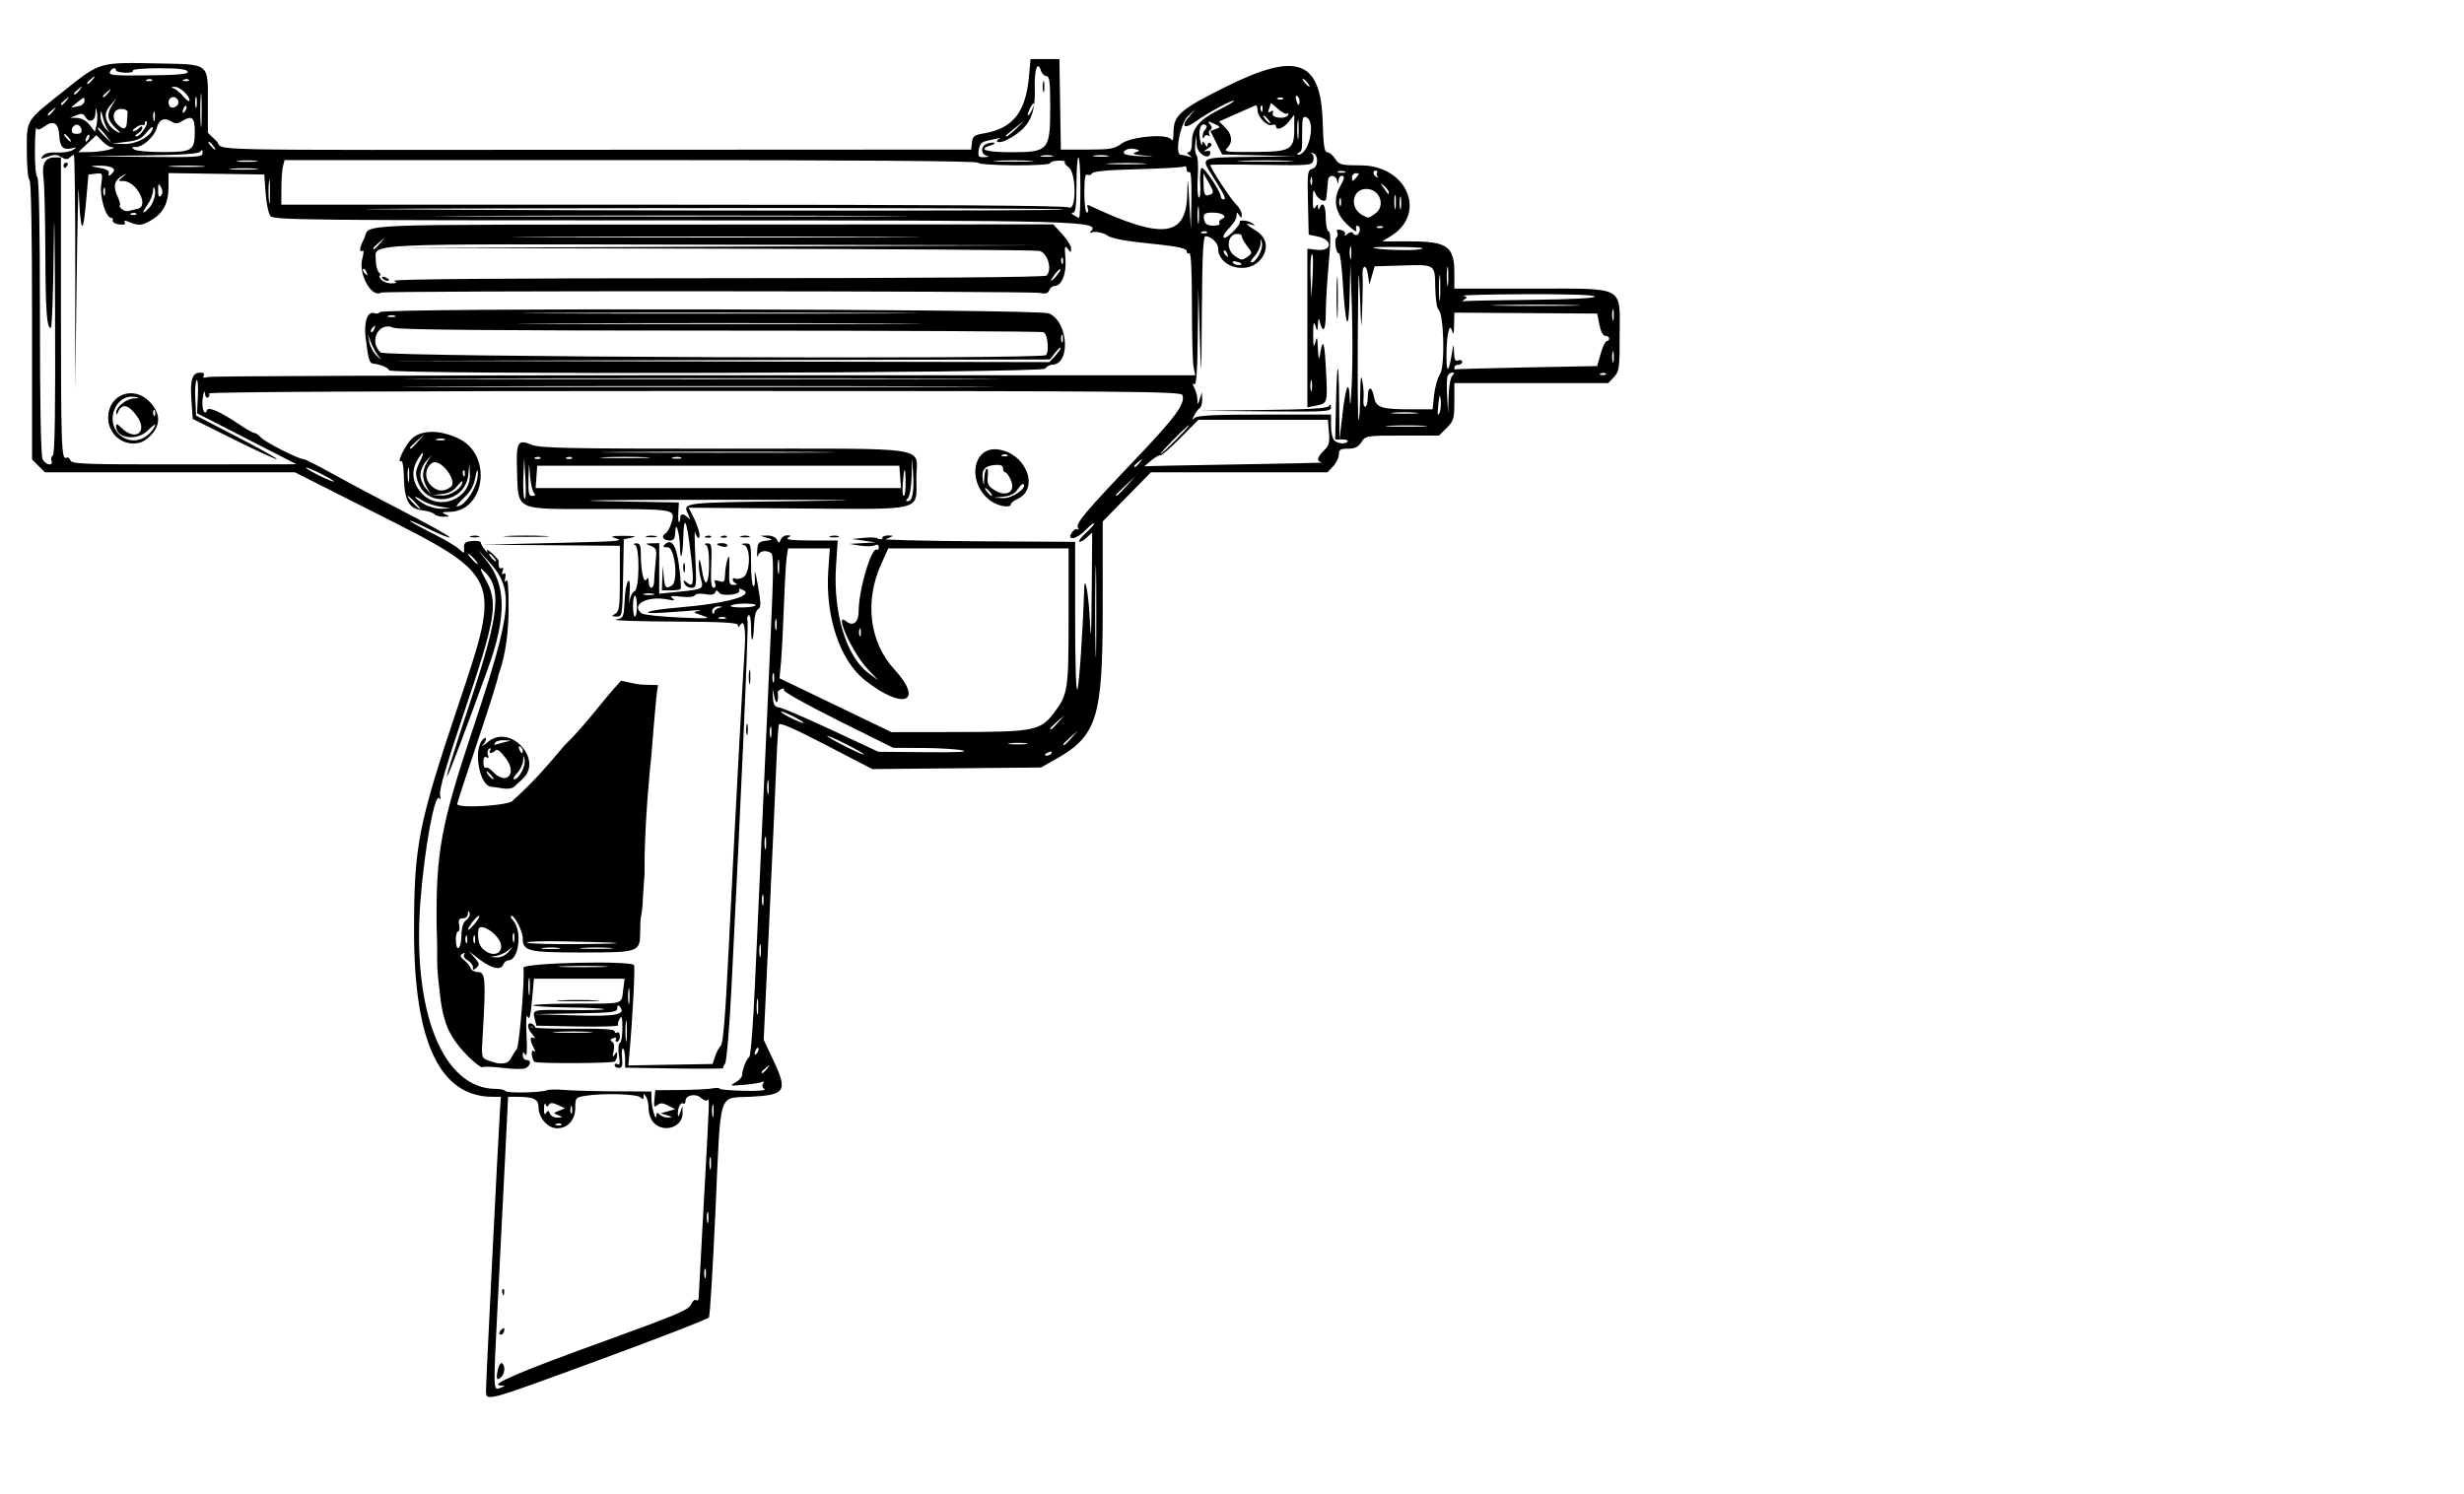 <?xml version="1.0" encoding="UTF-8" standalone="no"?>
<svg
   xmlns:dc="http://purl.org/dc/elements/1.1/"
   xmlns:cc="http://creativecommons.org/ns#"
   xmlns:rdf="http://www.w3.org/1999/02/22-rdf-syntax-ns#"
   xmlns:svg="http://www.w3.org/2000/svg"
   xmlns="http://www.w3.org/2000/svg"
   xmlns:sodipodi="http://sodipodi.sourceforge.net/DTD/sodipodi-0.dtd"
   xmlns:inkscape="http://www.inkscape.org/namespaces/inkscape"
   viewBox="0 -200 1649 1000"
   id="svg4230"
   version="1.1"
   inkscape:version="0.48.4 r9939"
   width="100%"
   height="100%"
   sodipodi:docname="w_h_VSHUD.svg">
  <defs
     id="defs4238" />
  <sodipodi:namedview
     pagecolor="#ffffff"
     bordercolor="#666666"
     borderopacity="1"
     objecttolerance="10"
     gridtolerance="10"
     guidetolerance="10"
     inkscape:pageopacity="0"
     inkscape:pageshadow="2"
     inkscape:window-width="1920"
     inkscape:window-height="996"
     id="namedview4236"
     showgrid="false"
     inkscape:zoom="0.34687689"
     inkscape:cx="836.92204"
     inkscape:cy="1067.4702"
     inkscape:window-x="1672"
     inkscape:window-y="-8"
     inkscape:window-maximized="1"
     inkscape:current-layer="layer13" />
  <g
     inkscape:groupmode="layer"
     id="layer13"
     inkscape:label="UZI">
    <path
       style="fill:#000000"
       d="m 402.328,709.771 c 38.998,-14.318 71.456,-26.925 72.13,-28.015 0.674,-1.09 2.658,-33.774 4.408,-72.63 3.647,-80.932 1.459,-73.905 23.364,-75.038 23.435,-1.212 25.038,-3.704 15.476,-24.08 l -6.609,-14.084 3.694,-78.824 c 2.032,-43.353 4.149,-90.283 4.704,-104.289 0.555,-14.005 1.34,-26.52 1.743,-27.81 0.516,-1.65 9.896,2.413 31.628,13.7 l 30.894,16.046 56.472,-0.528 56.472,-0.528 9.659,-5.451 c 27.871,-15.728 31.611,-27.689 31.611,-101.099 l 0,-58.124 16.129,-16.447 16.129,-16.447 59.08,0 59.08,0 3.818,-4.065 c 2.1,-2.236 3.818,-5.792 3.818,-7.903 0,-3.211 0.998,-3.838 6.106,-3.838 4.575,0 6.827,-1.101 8.983,-4.39 2.841,-4.336 3.18,-4.39 27.396,-4.39 l 24.519,0 5.133,-5.133 c 4.707,-4.707 5.133,-6.167 5.133,-17.562 l 0,-12.428 51.501,0 51.501,0 3.818,-4.065 c 3.534,-3.762 3.818,-5.843 3.818,-27.971 0,-33.646 4.728,-31.186 -59.946,-31.186 l -50.692,0 0,-10.672 c 0,-17.547 -4.739,-20.937 -29.281,-20.945 l -19.014,-0.006 5.622,-3.428 c 24.707,-15.064 11.141,-47.405 -19.909,-47.462 -13.287,-0.024 -14.488,-0.333 -17.163,-4.416 -1.582,-2.415 -3.976,-4.39 -5.319,-4.39 -1.909,0 -2.572,-4.384 -3.033,-20.074 -1.22,-41.502 -17.009,-47.399 -64.249,-23.995 -30.999,15.358 -35.549,19.282 -35.591,30.696 -0.018,4.751 -0.547,6.405 -1.546,4.829 -2.582,-4.075 -26.796,-1.996 -33.371,2.865 -4.66,3.445 -7.447,3.923 -22.897,3.923 l -17.591,0 -0.481,-30.294 -0.481,-30.294 -9.659,0 -9.659,0 -1.02,11.415 c -2.163,24.212 -10.708,35.033 -30.286,38.35 -6.303,1.068 -7.407,1.913 -7.885,6.032 l -0.556,4.79 -234.77,0.12 c -296.847,0.152 -263.374,0.875 -270.332,-5.839 l -5.708,-5.507 0,-19.516 c 0,-27.451 1.524,-26.2 -32.783,-26.904 -40.056,-0.822 -39.101,-1.089 -62.386,17.419 -27.345,21.735 -26.007,19.615 -26.007,41.196 0,10.2 0.769,18.617 1.756,19.227 1.135,0.701 1.756,33.997 1.756,94.138 l 0,93.053 4.311,4.311 4.311,4.311 83.647,0 83.647,0 52.357,26.415 c 86.414,43.598 86.041,42.754 57.112,129.005 -27.048,80.641 -29.764,94.51 -29.748,151.908 0.021,74.201 17.329,110.638 52.556,110.638 l 5.572,0 -0.628,9.22 c -1.132,16.622 -9.32,180.751 -9.32,186.818 0,8.228 -2.843,8.979 77.051,-20.355 z m -69.237,-37.235 c 1.51,-29.301 3.689,-72.439 4.843,-95.861 l 2.098,-42.587 6.233,0.024 c 10.903,0.042 14.136,1.636 14.136,6.969 0,7.071 6.183,14.081 12.421,14.081 7.294,0 12.166,-5.534 12.166,-13.82 0,-6.488 0.298,-6.844 6.586,-7.883 11.474,-1.897 34.707,-1.28 36.967,0.98 1.639,1.639 2.113,1.542 2.134,-0.439 0.023,-2.166 0.281,-2.153 1.729,0.088 0.936,1.449 1.714,5.203 1.729,8.342 0.016,3.337 1.486,7.166 3.539,9.22 6.998,6.998 19.503,2.518 19.143,-6.858 l -0.175,-4.557 -1.406,4.39 c -0.85,2.655 -1.475,3.232 -1.581,1.461 -0.261,-4.364 1.73,-8.601 3.521,-7.494 0.865,0.534 1.572,-0.207 1.572,-1.648 0,-4 6.765,-5.391 10.366,-2.133 1.699,1.538 3.619,2.268 4.265,1.622 1.545,-1.545 1.622,-3.779 -2.338,67.901 -1.894,34.289 -3.459,63.378 -3.478,64.643 -0.019,1.264 -0.826,1.81 -1.794,1.211 -0.968,-0.598 -2.455,0.743 -3.306,2.98 -1.309,3.444 -10.403,7.27 -59.267,24.935 -55.41,20.032 -76.211,28.951 -68.258,29.268 3.512,0.14 3.512,0.14 0,1.533 -4.944,1.961 -4.908,3.069 -1.845,-56.369 z m 2.401,49.08 c 2.47,-2.47 2.739,-7.785 0.465,-9.19 -0.887,-0.548 -2.148,1.437 -2.801,4.412 -1.367,6.226 -0.627,7.741 2.337,4.778 z m 0.907,-28.889 c 0.644,-0.644 1.171,-1.987 1.171,-2.985 0,-1.1 -0.818,-0.997 -2.078,0.263 -1.143,1.143 -1.67,2.486 -1.171,2.985 0.499,0.499 1.434,0.381 2.078,-0.263 z m 1.032,-27.66 c 0.076,-1.851 -0.339,-2.889 -0.922,-2.305 -0.584,0.584 -0.646,2.098 -0.139,3.366 0.561,1.401 0.977,0.985 1.061,-1.061 z m 134.211,-15.546 c 0.481,-1.189 0.845,0.209 0.81,3.107 -0.036,2.898 -0.429,3.87 -0.875,2.162 -0.445,-1.709 -0.416,-4.08 0.065,-5.268 z m 1.698,-37.724 c 0.442,-1.69 0.803,-0.307 0.803,3.073 0,3.381 -0.361,4.764 -0.803,3.073 -0.442,-1.69 -0.442,-4.456 0,-6.147 z m 1.76,-36.9 c 0.44,-1.679 0.783,0.108 0.764,3.972 -0.019,3.864 -0.379,5.237 -0.799,3.053 -0.42,-2.185 -0.404,-5.346 0.035,-7.025 z m -102.736,-22.692 c 1.268,-0.507 2.782,-0.445 3.366,0.139 0.584,0.584 -0.454,0.999 -2.305,0.922 -2.046,-0.084 -2.462,-0.5 -1.061,-1.061 z m 104.492,-12.431 c 0.44,-1.679 0.783,0.108 0.764,3.972 -0.019,3.864 -0.379,5.237 -0.799,3.053 -0.42,-2.185 -0.404,-5.346 0.035,-7.025 z m -35.322,6.255 c -1.639,-1.639 -2.135,-1.542 -2.231,0.439 -0.23,4.747 -3.139,-4.326 -3.265,-10.186 l -0.123,-5.708 -25.025,-0.147 c -13.764,-0.081 -28.919,-0.507 -33.679,-0.946 -4.76,-0.439 -9.896,-0.32 -11.415,0.266 -4.269,1.646 -26.612,2.018 -27.576,0.458 -0.471,-0.763 -3.379,-1.394 -6.461,-1.404 -35.43,-0.109 -56.084,-51.713 -50.38,-125.873 2.703,-35.145 9.698,-73.043 12.665,-68.621 0.898,1.338 1.078,0.449 0.455,-2.248 -0.702,-3.041 4.052,-19.521 14.945,-51.807 22.992,-68.146 24.389,-76.95 14.87,-93.693 -2.411,-4.241 -3.268,-6.784 -1.904,-5.652 13.872,11.513 12.407,28.215 -7.834,89.271 -24.191,72.975 -19.715,64.524 11.835,-22.345 12.675,-34.9 12.469,-56.171 -0.702,-72.455 l -6.026,-7.45 6.945,7.418 c 17.762,18.972 16.591,32.137 -9.968,112.001 -21.713,65.292 -24.96,83.012 -24.449,133.422 1.061,24.36 -0.83,20.541 2.343,45.367 0.408,4.415 1.397,12.783 5.119,22.07 6.177,14.115 21.802,26.917 23.205,26.081 0.912,-0.564 7.065,-0.354 13.673,0.465 6.608,0.819 13.294,0.961 14.857,0.315 3.7,-1.53 4.488,-5.566 1.087,-5.566 -1.449,0 -2.622,-1.383 -2.607,-3.073 0.023,-2.589 0.286,-2.664 1.669,-0.476 1.058,1.674 1.357,-3.01 0.84,-13.171 -0.508,-9.99 -0.231,-14.481 0.757,-12.256 1.15,2.59 1.904,-0.293 2.872,-10.976 l 1.313,-14.488 30.339,0 30.339,0 -0.953,7.464 c -1.268,9.932 1.155,9.22 -31.349,9.22 -15.857,0 -28.83,0.511 -28.83,1.135 0,0.624 10.442,1.253 23.204,1.399 12.762,0.145 23.604,0.663 24.092,1.152 0.488,0.488 -9.605,0.761 -22.428,0.606 -25.825,-0.312 -25.499,-0.393 -23.905,5.957 l 1.133,4.515 27.765,0.521 c 15.27,0.287 27.401,-0.065 26.956,-0.782 -0.445,-0.717 2.1e-4,-2.692 0.989,-4.39 1.395,-2.396 1.81,-1.045 1.851,6.029 0.029,5.014 -0.739,9.606 -1.707,10.204 -1.029,0.636 -1.283,4.071 -0.611,8.275 0.833,5.211 0.593,6.844 -0.874,5.937 -1.113,-0.688 -2.024,-0.414 -2.024,0.609 0,1.023 1.268,1.86 2.819,1.86 2.219,0 2.679,-1.462 2.163,-6.877 -0.361,-3.782 -0.049,-6.502 0.694,-6.043 0.742,0.459 1.349,3.52 1.349,6.803 l 0,5.969 33.225,0.512 c 18.274,0.282 32.9,0.19 32.504,-0.204 -0.396,-0.394 0.113,-1.721 1.132,-2.949 1.056,-1.272 2.919,-23.25 4.331,-51.09 6.491,-127.936 11.502,-242.131 10.752,-245.001 -0.457,-1.748 -0.115,-3.62 0.76,-4.161 0.875,-0.541 1.591,3.146 1.591,8.194 0,11.75 1.564,10.433 1.993,-1.678 0.201,-5.673 1.247,-9.704 2.735,-10.536 2.036,-1.139 2.004,-3.649 -0.205,-16.175 -1.487,-8.433 -2.364,-11.243 -2.032,-6.516 0.32,4.57 -0.109,7.882 -0.954,7.36 -0.845,-0.522 -1.537,-7.225 -1.537,-14.895 0,-13.352 -0.168,-13.937 -3.951,-13.742 -2.973,0.153 -3.191,0.402 -0.878,1.007 4.802,1.255 4.411,19.024 -0.475,21.639 -1.952,1.045 -4.323,1.421 -5.268,0.836 -0.946,-0.585 -1.72,-0.292 -1.72,0.651 0,0.942 0.988,2.112 2.195,2.599 1.207,0.487 0.615,0.95 -1.317,1.028 -3.189,0.129 -3.48,-0.869 -3.157,-10.837 0.257,-7.96 -0.057,-9.772 -1.142,-6.589 -0.823,2.415 -1.576,7.012 -1.672,10.216 -0.154,5.134 -0.624,5.683 -3.953,4.627 -3.004,-0.953 -3.555,-0.618 -2.689,1.638 0.635,1.655 0.197,2.839 -1.051,2.841 -1.56,0.004 -1.986,-4.046 -1.572,-14.927 0.515,-13.527 0.267,-14.918 -2.634,-14.793 -1.845,0.08 -2.272,0.514 -1.007,1.024 1.459,0.589 2.195,4.958 2.195,13.033 0,13.044 -2.65,16.352 -4.455,5.561 -1.526,-9.124 -2.269,-10.863 -2.431,-5.696 -0.076,2.421 0.58,6.908 1.459,9.971 1.919,6.693 1.581,6.88 -15.467,8.56 l -12.473,1.229 0,-16.91 0,-16.91 -4.829,0.111 c -4.763,0.11 -4.773,0.134 -0.732,1.754 3.754,1.505 4.018,2.415 3.152,10.865 -0.52,5.072 -0.981,11.001 -1.024,13.174 -0.043,2.173 -0.869,3.951 -1.835,3.951 -0.966,0 -1.768,-1.778 -1.783,-3.951 -0.019,-2.827 -0.449,-3.286 -1.508,-1.615 -1.841,2.904 -3.733,-5.515 -3.733,-16.606 0,-6.199 -0.594,-7.656 -3.073,-7.545 -1.836,0.083 -2.189,0.495 -0.878,1.024 3.339,1.347 3.039,29.748 -0.327,31.04 -1.387,0.532 -2.862,3.58 -3.277,6.774 -0.415,3.193 -0.411,1.064 0.009,-4.731 0.516,-7.122 0.185,-9.968 -1.021,-8.781 -0.981,0.966 -2.023,6.888 -2.316,13.16 -0.517,11.093 -0.676,11.435 -5.8,12.524 -2.898,0.616 14.291,1.214 38.197,1.328 33.475,0.16 43.471,0.712 43.492,2.403 0.02,1.644 0.4,1.607 1.512,-0.147 2.729,-4.305 3.912,3.14 2.864,18.025 -1.28,18.185 -6.878,123.263 -10.718,201.204 -2.039,41.376 -3.648,61.144 -5.075,62.344 -1.149,0.966 -2.875,4.127 -3.836,7.025 l -1.747,5.268 -28.182,0.482 -28.182,0.482 0.676,-7.506 c 2.165,-24.023 3.953,-58.244 3.114,-59.601 -2.02,-3.268 -74.417,-1.572 -74.005,1.734 0.944,7.572 -2.753,52.39 -4.496,54.5 -1.082,1.31 -2.836,4.076 -3.897,6.147 -2.082,4.062 -7.036,4.516 -15.152,1.388 -4.651,-1.792 -4.651,-1.796 -3.719,-17.27 2.195,-36.438 1.822,-41.816 -2.911,-41.858 -2.341,-0.021 -4.637,-1.179 -5.102,-2.573 -0.465,-1.394 -2.431,-3.82 -4.37,-5.39 -2.751,-2.228 -3.017,-3.168 -1.212,-4.284 1.497,-0.925 1.89,-0.745 1.114,0.51 -0.659,1.067 0.404,2.797 2.363,3.845 1.959,1.048 3.562,3.095 3.562,4.548 0,2.173 0.44,2.24 2.479,0.377 2.118,-1.934 1.926,-2.904 -1.317,-6.655 l -3.797,-4.39 4.39,3.512 c 10.063,8.05 16.878,9.972 18.683,5.268 0.556,-1.449 2.022,-2.634 3.257,-2.634 7.111,0 9.502,-19.737 3.231,-26.666 -1.587,-1.754 -2.063,-3.188 -1.058,-3.188 2.188,0 7.497,10.66 7.497,15.055 0,8.683 3.519,9.532 39.514,9.532 38.103,0 38.867,-0.258 39.071,-13.171 l 0.111,-7.025 c -0.003,-2.479 1.214,-7.073 1.406,-10.647 0.226,-4.769 0.859,-14.597 1.407,-21.842 -0.141,-18.804 0.956,-41.061 3.708,-71.125 0.878,-4.433 3.425,-45.527 5.298,-55.16 -15.716,-0.478 -9.729,0.167 -24.739,-2.929 -13.012,13.996 -23.219,29.152 -37.736,43.161 -10.924,12.906 -20.457,24.355 -34.556,36.888 -0.897,3.431 -37.386,5.783 -37.386,2.409 0,-0.602 6.368,-20.05 14.15,-43.218 7.783,-23.168 13.805,-42.469 13.382,-42.892 5.571,-14.803 6.788,-31.669 6.889,-43.851 0.086,-13.865 -0.46,-21.065 -1.49,-19.622 -1.127,1.581 -1.36,1.068 -0.759,-1.674 0.558,-2.543 0.192,-3.537 -1.024,-2.785 -1.207,0.746 -1.473,0.079 -0.734,-1.845 0.687,-1.79 0.452,-2.578 -0.58,-1.941 -1.511,0.934 -2.435,-1.172 -2.022,-4.609 0.072,-0.596 -1.938,-2.967 -4.466,-5.268 -2.528,-2.301 -4.015,-2.999 -3.304,-1.55 0.71,1.449 0.047,1.1 -1.473,-0.775 -1.52,-1.875 -2.764,-4.098 -2.764,-4.941 0,-0.842 -2.568,-1.284 -5.708,-0.981 -4.709,0.454 -5.669,1.259 -5.489,4.601 0.218,4.034 0.204,4.037 -3.512,0.626 -2.052,-1.883 -10.251,-6.678 -18.219,-10.655 -7.969,-3.977 -14.488,-7.627 -14.488,-8.112 0,-0.484 5.599,1.939 12.442,5.385 6.843,3.446 13.192,6.015 14.109,5.71 0.917,-0.306 -11.992,-7.6 -28.686,-16.209 -16.694,-8.609 -38.633,-20.257 -48.753,-25.884 -10.12,-5.627 -19.23,-10.231 -20.245,-10.231 -3.36,0 -26.289,-11.687 -28.744,-14.651 -1.326,-1.601 -3.187,-2.91 -4.136,-2.91 -0.949,0 -5.264,-2.388 -9.588,-5.306 -13.006,-8.778 -21.237,-12.504 -22.147,-10.027 -1.754,4.776 -3.968,-1.672 -2.876,-8.375 0.629,-3.864 1.257,-5.2 1.394,-2.97 0.139,2.256 1.041,3.566 2.034,2.952 0.982,-0.607 1.33,-1.839 0.774,-2.738 -0.622,-1.007 124.115,-1.635 324.673,-1.635 293.077,0 325.789,0.274 326.732,2.732 2.139,5.575 -4.513,14.665 -31.417,42.928 -33.788,35.494 -40.193,43.122 -38.502,45.856 0.724,1.172 0.558,1.644 -0.377,1.067 -0.922,-0.57 -2.631,0.494 -3.799,2.363 -3.538,5.665 3.432,4.278 9.305,-1.851 2.766,-2.888 5.361,-4.92 5.765,-4.515 0.404,0.404 -1.909,3.096 -5.139,5.983 -3.231,2.887 -5.422,5.701 -4.869,6.253 0.553,0.553 2.725,-0.598 4.828,-2.558 l 3.824,-3.562 -0.329,39.143 c -0.269,32.047 -0.508,35.427 -1.317,18.647 -0.833,-17.276 -3.382,-30.78 -3.728,-19.749 -0.856,27.27 -3.329,63.931 -4.516,66.931 -0.916,2.315 -1.525,-16.63 -1.525,-47.416 l 0,-51.272 -65.836,-0.378 c -36.21,-0.208 -66.044,-1.004 -66.299,-1.768 -0.255,-0.765 -4.215,-1.021 -8.801,-0.569 l -8.338,0.822 7.903,1.122 7.903,1.122 -8.781,0.513 -8.781,0.513 7.025,1.15 c 3.864,0.633 8.276,0.563 9.805,-0.154 1.835,-0.861 2.781,-0.467 2.781,1.158 0,1.354 -0.537,2.13 -1.193,1.725 -3.65,-2.256 -12.271,26.784 -12.271,41.335 0,7.307 -3.843,10.342 -8.354,6.599 -8.582,-7.122 3.959,20.889 14.245,31.818 l 7.28,7.735 -6.558,-4.849 C 566.366,239.535 557.451,210.189 559.499,178.904 l 1.121,-17.123 -18.009,-0.027 c -12.276,-0.018 -17.171,-0.569 -15.375,-1.729 2.242,-1.449 2.168,-1.706 -0.494,-1.729 -1.721,-0.014 -3.616,1.245 -4.213,2.8 -0.997,2.598 -1.213,2.598 -2.666,0 -0.894,-1.598 -3.644,-2.75 -6.324,-2.651 l -4.742,0.175 4.39,1.324 c 4.369,1.317 4.365,1.327 -0.878,2.02 -4.643,0.614 -5.305,1.426 -5.576,6.843 -0.169,3.381 0.086,4.764 0.568,3.073 0.906,-3.181 5.213,-4.006 8.848,-1.695 1.604,1.02 1.553,12.812 -0.224,51.341 -1.269,27.509 -2.315,51.202 -2.325,52.651 -0.011,1.449 -1.329,30.689 -2.932,64.978 -1.602,34.289 -3.941,85.931 -5.197,114.759 -1.353,31.057 -3.012,52.883 -4.071,53.563 -1.863,1.196 -4.612,8.229 -4.791,12.26 -0.057,1.283 -2.08,3.431 -4.494,4.773 -4.045,2.249 -3.573,2.371 5.991,1.548 5.71,-0.491 11.166,-1.378 12.125,-1.971 1.035,-0.639 1.185,-0.173 0.37,1.146 -0.801,1.297 -0.365,2.85 1.046,3.725 1.423,0.883 -4.271,1.349 -13.824,1.132 -8.934,-0.203 -16.244,-0.859 -16.244,-1.456 0,-0.598 -2.173,-0.67 -4.829,-0.16 -2.656,0.51 -12.337,0.994 -21.513,1.076 l -16.684,0.149 -0.575,6.035 c -0.485,5.091 -0.178,5.706 1.959,3.933 1.98,-1.643 3.562,-1.569 7.241,0.34 l 4.708,2.442 -4.91,1.341 -4.91,1.341 4.39,1.329 c 3.73,1.129 3.849,1.355 0.79,1.504 -1.98,0.096 -4.548,-0.773 -5.708,-1.932 z m -30.113,-35.562 c 0.915,-0.918 1.651,-2.893 1.637,-4.39 -0.024,-2.401 -0.237,-2.412 -1.81,-0.088 -1.31,1.936 -1.473,1.305 -0.614,-2.384 0.744,-3.195 0.391,-5.499 -0.972,-6.341 -1.57,-0.971 -1.375,-1.617 0.732,-2.426 1.679,-0.644 2.427,-0.381 1.8,0.634 -0.59,0.955 -0.236,1.736 0.787,1.736 1.023,0 1.86,-1.627 1.86,-3.616 0,-1.989 -0.79,-3.128 -1.756,-2.531 -0.966,0.597 -1.756,0.214 -1.756,-0.852 0,-1.34 -8.435,-1.861 -27.345,-1.692 -15.04,0.135 -27.882,-0.352 -28.538,-1.082 -0.656,-0.73 -0.082,-0.684 1.274,0.103 1.659,0.963 2.056,0.767 1.213,-0.597 -0.689,-1.115 -1.997,-2.028 -2.906,-2.028 -2.63,0 -1.921,3.807 1.421,7.627 1.69,1.932 2.085,2.936 0.878,2.23 -2.714,-1.587 -2.842,1.458 -0.264,6.276 1.477,2.759 1.432,3.3 -0.188,2.299 -1.707,-1.055 -1.152,4.932 0.68,7.335 0.992,1.301 52.56,1.096 53.867,-0.215 z M 372.254,490.639 c 6.037,-0.343 15.915,-0.343 21.952,0 6.037,0.343 1.098,0.624 -10.976,0.624 -12.074,0 -17.013,-0.281 -10.976,-0.624 z m 26.342,-21.076 c -6.52,-0.338 -17.188,-0.338 -23.708,0 -6.52,0.338 -1.185,0.614 11.854,0.614 13.04,0 18.374,-0.276 11.854,-0.614 z M 343.98,326.685 c 1.111,-1.063 3.679,-3.434 5.708,-5.269 14.154,-12.806 -7.978,-37.066 -22.855,-25.052 -3.27,2.641 -4.958,3.707 -3.751,2.37 2.815,-3.117 2.895,-6.643 0.087,-3.836 -6.691,6.691 -2.367,31.081 5.62,31.699 1.449,0.112 5.005,0.612 7.903,1.112 2.898,0.499 6.177,0.038 7.288,-1.024 z m 2.065,-9.158 c 2.1,-2.236 3.926,-5.989 4.058,-8.342 0.223,-3.98 0.291,-4.01 0.987,-0.43 0.803,4.135 -3.943,12.836 -7.002,12.836 -1.023,0 -0.142,-1.829 1.958,-4.065 z m -19.012,1.43 c -1.202,-1.449 -1.791,-2.634 -1.308,-2.634 0.483,0 1.862,1.185 3.064,2.634 1.202,1.449 1.791,2.634 1.308,2.634 -0.483,0 -1.862,-1.185 -3.064,-2.634 z m 2.672,-2.593 c -1.728,-1.909 -3.826,-3.048 -4.663,-2.531 -0.837,0.517 -1.521,-1.129 -1.521,-3.657 0,-3.063 0.686,-4.174 2.055,-3.328 1.373,0.849 1.69,0.32 0.955,-1.596 -0.605,-1.576 -0.222,-3.409 0.851,-4.072 1.181,-0.73 1.457,-0.406 0.698,0.822 -1.547,2.504 1.108,2.683 3.551,0.24 1.212,-1.212 3.558,0.679 7.293,5.879 7.471,10.404 -0.672,17.686 -9.218,8.243 z m 17.732,-15.06 c -0.6,-1.563 -0.305,-2.268 0.69,-1.653 0.955,0.59 1.736,1.817 1.736,2.725 0,2.526 -1.259,1.969 -2.426,-1.073 z m -16.013,-4.299 c 0.597,-0.966 3.212,-1.663 5.811,-1.548 l 4.726,0.208 -5.268,1.341 c -2.898,0.737 -5.513,1.434 -5.811,1.548 -0.298,0.114 -0.054,-0.583 0.543,-1.548 z m 169.062,-8.781 c 0,-3.381 -0.361,-4.764 -0.803,-3.073 -0.442,1.69 -0.442,4.456 0,6.147 0.442,1.69 0.803,0.307 0.803,-3.073 z m 1.685,-35.123 c 0,-4.346 -0.342,-6.125 -0.761,-3.951 -0.419,2.173 -0.419,5.729 0,7.903 0.419,2.173 0.761,0.395 0.761,-3.951 z m -85.182,-66.28 0.486,-25.888 5.268,-1.125 c 3.728,-0.796 2.187,-1.134 -5.268,-1.157 -7.726,-0.024 -9.366,0.342 -6.147,1.373 6.838,2.19 5.449,2.302 -43.026,3.463 l -45.66,1.094 46.099,0.356 46.099,0.356 0,21.865 c 0,18.971 -0.407,22.102 -3.073,23.655 -2.752,1.603 -2.666,1.796 0.831,1.843 3.839,0.052 3.913,-0.378 4.39,-25.835 z m 38.509,7.475 c 0.468,-0.468 0.007,-7.374 -1.024,-15.346 -1.881,-14.534 -5.088,-19.051 -10.023,-14.115 -0.999,0.999 -0.08,1.571 2.382,1.482 4.812,-0.175 7.298,22.707 2.779,25.574 -3.959,2.511 -4.697,1.694 -5.386,-5.962 l -0.672,-7.464 -0.307,8.342 -0.307,8.342 5.854,0 c 3.22,0 6.237,-0.383 6.705,-0.851 z m 9.841,-21.54 c -0.52,-11.349 -0.581,-18.857 -0.136,-16.684 0.445,2.173 1.49,3.951 2.321,3.951 1.808,0 -0.275,-7.849 -3.99,-15.03 l -2.672,-5.166 72.043,0.496 c 86.738,0.597 80.381,2.209 80.381,-20.381 0,-21.736 13.711,-19.629 -127.729,-19.629 -106.645,0 -124.389,-0.365 -129.916,-2.675 -9.145,-3.821 -10.249,-1.845 -9.632,17.243 0.881,27.253 -2.05,25.823 52.92,25.823 52.645,0 52.971,0.055 50.655,8.523 -0.964,3.522 -2.87,7.046 -4.236,7.829 -3.219,1.847 -1.415,4.722 2.962,4.722 2.639,0 3.448,-1.289 3.584,-5.708 0.25,-8.155 2.915,0.231 3.162,9.952 0.28,11.021 1.884,6.246 2.24,-6.671 0.435,-15.777 2.326,-11.379 5.023,11.68 2.299,19.654 1.872,22.638 -2.695,18.847 -2.288,-1.899 -2.542,-1.8 -1.611,0.628 0.608,1.585 2.718,2.883 4.688,2.883 3.456,0 3.549,-0.728 2.637,-20.635 z m -11.372,-29.855 0.387,-6.586 -50.051,-0.892 c -27.528,-0.491 6.454,-0.899 75.515,-0.908 96.876,-0.012 109.047,0.192 53.269,0.892 -76.674,0.963 -76.097,0.897 -72.737,8.364 1.764,3.922 1.752,4.422 -0.066,2.642 -3.009,-2.947 -5.052,-2.769 -5.052,0.439 0,1.449 -0.371,2.634 -0.826,2.634 -0.454,0 -0.652,-2.964 -0.439,-6.586 z M 607.667,133.332 c 1.165,-1.165 2.256,-7.644 2.439,-14.488 l 0.332,-12.381 0.645,10.464 c 0.74,12.019 -0.47,18.513 -3.45,18.513 -1.576,0 -1.568,-0.506 0.033,-2.107 z m -257.432,-13.868 0.538,-13.001 0.862,14.409 c 0.474,7.925 0.232,13.775 -0.538,13.001 -0.77,-0.774 -1.158,-7.258 -0.862,-14.409 z m 253.878,5 c 0.953,-12.302 1.729,-13.352 1.945,-2.634 0.112,5.554 -0.41,10.098 -1.16,10.098 -0.75,0 -1.103,-3.359 -0.785,-7.464 z m -250.414,-4.39 c 0.321,-11.7 0.333,-11.729 0.983,-2.248 0.362,5.283 1.498,10.617 2.524,11.854 1.386,1.67 1.133,2.248 -0.983,2.248 -2.379,0 -2.796,-1.957 -2.524,-11.854 z m 5.282,-0.878 0.54,-7.464 121.175,0 121.175,0 0.54,7.464 0.54,7.464 -122.255,0 -122.255,0 z m 91.455,-13.071 c 1.709,-0.445 4.08,-0.416 5.268,0.065 1.189,0.481 -0.209,0.845 -3.107,0.81 -2.898,-0.036 -3.87,-0.429 -2.162,-0.875 z m -45.694,-0.088 c 7.486,-0.329 19.735,-0.329 27.221,0 7.486,0.329 1.361,0.599 -13.61,0.599 -14.971,0 -21.096,-0.269 -13.61,-0.599 z m -25.355,0.106 c 1.268,-0.507 2.782,-0.445 3.366,0.139 0.584,0.584 -0.454,0.999 -2.305,0.922 -2.046,-0.084 -2.462,-0.5 -1.061,-1.061 z m -21.074,0 c 1.268,-0.507 2.782,-0.445 3.366,0.139 0.584,0.584 -0.454,0.999 -2.305,0.922 -2.046,-0.084 -2.462,-0.5 -1.061,-1.061 z m 58.592,-3.629 c 34.459,-0.266 91.359,-0.266 126.444,-3e-4 35.085,0.266 6.89,0.484 -62.654,0.484 -69.544,1.6e-4 -98.25,-0.217 -63.79,-0.484 z m 41.496,77.709 c 0.036,-2.898 -0.329,-4.296 -0.81,-3.107 -0.481,1.189 -0.51,3.56 -0.065,5.268 0.445,1.709 0.839,0.736 0.875,-2.162 z m 28.441,-15.092 c 0,-0.875 -1.581,-1.592 -3.512,-1.592 -1.932,0 -3.512,0.303 -3.512,0.673 0,0.37 1.581,1.087 3.512,1.592 1.932,0.505 3.512,0.202 3.512,-0.673 z m 108.004,-5.104 c 3.351,-1.44 3.331,-1.515 -0.439,-1.633 -2.173,-0.068 -3.951,0.667 -3.951,1.633 0,0.966 0.198,1.701 0.439,1.633 0.241,-0.068 2.02,-0.803 3.951,-1.633 z m -33.773,-1.152 c -1.189,-0.481 -3.56,-0.51 -5.268,-0.065 -1.709,0.445 -0.736,0.839 2.162,0.875 2.898,0.036 4.296,-0.329 3.107,-0.81 z m -59.709,0 c -1.189,-0.481 -3.56,-0.51 -5.268,-0.065 -1.709,0.445 -0.736,0.839 2.162,0.875 2.898,0.036 4.296,-0.329 3.107,-0.81 z m -14.997,0.091 c -0.584,-0.584 -2.098,-0.646 -3.366,-0.139 -1.401,0.561 -0.985,0.977 1.061,1.061 1.851,0.076 2.889,-0.339 2.305,-0.922 z m -10.537,0 c -0.584,-0.584 -2.098,-0.646 -3.366,-0.139 -1.401,0.561 -0.985,0.977 1.061,1.061 1.851,0.076 2.889,-0.339 2.305,-0.922 z m -36.843,-0.15 c -1.69,-0.442 -4.456,-0.442 -6.147,0 -1.69,0.442 -0.307,0.803 3.073,0.803 3.381,0 4.764,-0.361 3.073,-0.803 z m -74.714,-0.095 c -7.045,-0.334 -18.109,-0.332 -24.586,0.005 -6.477,0.337 -0.713,0.61 12.809,0.608 13.522,-0.004 18.822,-0.278 11.777,-0.613 z m -43.794,0.154 c -1.189,-0.481 -3.56,-0.51 -5.268,-0.065 -1.709,0.445 -0.736,0.839 2.162,0.875 2.898,0.036 4.296,-0.329 3.107,-0.81 z m -22.424,-14.654 c -2.848,-1.224 -2.312,-1.533 2.836,-1.633 23.749,-0.462 28.796,-37.659 6.615,-48.756 -13.557,-6.782 -27.309,-6.279 -33.227,1.216 -4.766,6.036 -8.786,15.386 -5.829,13.559 0.828,-0.512 1.604,3.143 1.725,8.122 0.456,18.813 2.971,23.639 12.974,24.905 3.223,0.408 6.67,1.552 7.66,2.542 0.99,0.99 3.816,1.745 6.279,1.677 4.077,-0.112 4.163,-0.259 0.966,-1.633 z m -14.488,-7.005 c -3.139,-1.914 -5.708,-3.905 -5.708,-4.424 0,-0.519 2.078,0.417 4.618,2.082 2.54,1.664 7.874,3.559 11.854,4.211 l 7.236,1.185 -6.147,0.213 c -3.382,0.117 -8.714,-1.352 -11.854,-3.267 z m -7.464,-0.897 c -2.269,-2.415 -3.729,-4.39 -3.246,-4.39 0.483,0 2.734,1.976 5.003,4.39 2.269,2.415 3.729,4.39 3.246,4.39 -0.483,0 -2.734,-1.976 -5.003,-4.39 z m 34.317,-3.073 c 4.385,-4.058 6.605,-7.991 7.685,-13.61 1.021,-5.315 1.581,-6.359 1.711,-3.188 0.35,8.569 -8.374,22.505 -14.088,22.505 -0.811,0 1.301,-2.568 4.692,-5.708 z m -27.81,-2.698 c -6.146,-6.415 -7.637,-14.169 -4.055,-21.095 4.166,-8.057 6.391,-8.393 2.419,-0.365 -2.923,5.907 -3.124,7.828 -1.378,13.119 6.051,18.336 32.096,14.558 33.865,-4.912 l 0.665,-7.318 0.307,7.599 c 0.656,16.254 -20.44,24.854 -31.822,12.973 z m 13.204,0.104 c 4.401,-0.462 7.703,-2.165 10.098,-5.21 1.957,-2.488 3.559,-3.876 3.559,-3.083 0,4.244 -7.968,9.554 -13.916,9.275 l -6.279,-0.295 6.539,-0.686 z m -14.442,-12.773 c 0,-2.684 1.644,-6.745 3.653,-9.025 l 3.653,-4.146 -2.775,4.342 c -1.526,2.388 -2.775,6.361 -2.775,8.829 0,2.468 1.249,6.441 2.775,8.829 l 2.775,4.342 -3.653,-4.146 c -2.009,-2.28 -3.653,-6.342 -3.653,-9.025 z m 6.918,6.918 c -4.424,-4.424 -3.941,-11.752 0.984,-14.941 5.402,-3.498 17.497,12.337 12.316,16.125 -4.68,3.422 -9.087,3.029 -13.301,-1.185 z m -15.182,-10.87 c 0.419,-2.173 0.761,-0.395 0.761,3.951 0,4.346 -0.342,6.125 -0.761,3.951 -0.419,-2.173 -0.419,-5.729 0,-7.903 z m 37.058,0.915 c 0.584,-0.584 0.999,0.454 0.922,2.305 -0.084,2.046 -0.5,2.462 -1.061,1.061 -0.507,-1.268 -0.445,-2.782 0.139,-3.366 z M 274.348,99.744 c 0,-0.315 2.173,-2.488 4.829,-4.829 l 4.829,-4.257 -4.257,4.829 c -3.979,4.514 -5.401,5.635 -5.401,4.257 z m 18.034,-5.914 c 1.709,-0.445 4.08,-0.416 5.268,0.065 1.189,0.481 -0.209,0.845 -3.107,0.81 -2.898,-0.036 -3.87,-0.429 -2.162,-0.875 z m 384.127,43.647 c 0,-0.811 1.936,-2.356 4.302,-3.434 15.176,-6.915 5.988,-30.689 -12.835,-33.214 -17.83,-2.392 -21.006,23.832 -4.226,34.897 5.002,3.299 12.76,4.363 12.76,1.752 z m -4.799,-5.075 c 4.624,-0.483 7.471,-1.997 9.458,-5.028 1.563,-2.386 3.265,-3.914 3.782,-3.398 2.62,2.62 -7.584,9.693 -13.576,9.412 l -6.279,-0.295 z m -11.006,-3.109 c -1.202,-1.449 -1.791,-2.634 -1.308,-2.634 0.483,0 1.862,1.185 3.064,2.634 1.202,1.449 1.791,2.634 1.308,2.634 -0.483,0 -1.862,-1.185 -3.064,-2.634 z m 3.736,-1.973 c -3.181,-2.228 -3.922,-4.119 -3.392,-8.658 0.373,-3.194 0.053,-5.421 -0.711,-4.948 -0.764,0.472 -1.508,3.38 -1.652,6.462 -0.256,5.46 -0.282,5.477 -1.005,0.668 -0.948,-6.307 1.446,-9.124 8.191,-9.638 3.807,-0.29 5.37,0.365 5.37,2.253 0,1.464 0.694,2.662 1.543,2.662 0.849,0 2.555,2.444 3.793,5.431 3.421,8.259 -3.728,11.657 -12.136,5.768 z m 6.471,-22.935 c 1.268,-0.507 2.782,-0.445 3.366,0.139 0.584,0.584 -0.454,0.999 -2.305,0.922 -2.046,-0.084 -2.462,-0.5 -1.061,-1.061 z M 368.003,545.355 c -0.859,-2.239 -1.357,-2.325 -2.552,-0.439 -0.991,1.564 -1.448,0.592 -1.373,-2.926 0.061,-2.898 0.54,-4.191 1.064,-2.875 0.694,1.746 1.294,1.841 2.216,0.349 0.955,-1.545 2.441,-1.508 6.077,0.149 l 4.814,2.193 -4.095,1.593 c -3.952,1.538 -3.973,1.644 -0.582,3.042 3.321,1.369 3.294,1.455 -0.494,1.572 -2.204,0.068 -4.487,-1.128 -5.074,-2.658 z m 14.064,-4.682 c 0.487,-1.207 0.886,-0.22 0.886,2.195 0,2.415 -0.399,3.403 -0.886,2.195 -0.487,-1.207 -0.487,-3.183 0,-4.39 z m 127.607,-23.054 c 0,-0.365 1.383,-1.748 3.073,-3.073 2.785,-2.184 2.847,-2.122 0.663,0.663 -2.294,2.925 -3.736,3.856 -3.736,2.41 z m -4.118,-14.34 c 0.572,-1.49 1.417,-2.333 1.877,-1.873 0.46,0.46 0.316,1.68 -0.321,2.71 -1.732,2.802 -2.744,2.258 -1.556,-0.837 z m -86.716,-18.803 c 0.39,-3.139 0.708,-0.571 0.708,5.708 0,6.278 -0.319,8.847 -0.708,5.708 -0.39,-3.139 -0.39,-8.276 0,-11.415 z m 87.818,-14.903 c 0.404,-2.669 0.745,-0.902 0.758,3.927 0.012,4.829 -0.317,7.014 -0.734,4.854 -0.417,-2.16 -0.428,-6.111 -0.024,-8.781 z m -121.232,8.715 c 24.276,-0.427 27.66,-0.839 27.66,-3.369 0,-1.585 0.467,-2.415 1.038,-1.844 5.865,5.865 -1.038,7.448 -28.674,6.574 l -27.683,-0.875 z m 35.18,-15.74 c 0.404,-2.669 0.745,-0.902 0.758,3.927 0.012,4.829 -0.317,7.014 -0.734,4.854 -0.417,-2.16 -0.428,-6.111 -0.024,-8.781 z m -66.732,-7.049 c 0.402,-2.656 0.732,-0.483 0.732,4.829 0,5.312 -0.329,7.486 -0.732,4.829 -0.402,-2.656 -0.402,-7.003 0,-9.659 z m 22.771,-8.769 c 7.486,-0.329 19.735,-0.329 27.221,0 7.486,0.329 1.361,0.599 -13.61,0.599 -14.971,0 -21.096,-0.269 -13.61,-0.599 z m 131.823,-14.082 c 0.44,-1.679 0.783,0.108 0.764,3.972 -0.019,3.864 -0.379,5.237 -0.799,3.053 -0.42,-2.185 -0.404,-5.346 0.035,-7.025 z m -176.166,7.085 c 2.415,-0.439 5.971,-2.11 7.903,-3.712 3.484,-2.89 3.485,-2.881 0.167,1.038 -2.042,2.412 -5.121,3.858 -7.903,3.712 l -4.557,-0.239 4.39,-0.799 z m -9.533,-4.995 c -2.343,-2.343 -3.348,-7.283 -2.566,-12.607 0.53,-3.607 7.895,-0.593 12.53,5.126 7.285,8.99 -1.705,15.74 -9.964,7.481 z m 67.048,-0.291 c 5.071,-0.355 13.369,-0.355 18.44,0 5.071,0.355 0.922,0.645 -9.22,0.645 -10.142,0 -14.291,-0.29 -9.22,-0.645 z m -26.311,0.022 c 3.156,-0.391 7.898,-0.383 10.537,0.018 2.639,0.401 0.056,0.721 -5.739,0.711 -5.795,-0.011 -7.954,-0.338 -4.798,-0.729 z m -58.424,-5.771 c 0,-2.887 0.685,-5.249 1.522,-5.249 0.837,0 1.144,-1.976 0.683,-4.39 -0.652,-3.411 -0.11,-4.39 2.43,-4.39 1.89,0 3.327,-1.297 3.407,-3.073 0.102,-2.264 0.397,-2.42 1.12,-0.592 0.54,1.365 -0.429,3.513 -2.154,4.773 -2.215,1.62 -3.187,4.814 -3.315,10.894 -0.192,9.164 -3.693,11.087 -3.693,2.028 z m 47.684,2.215 c -0.45,-0.724 9.974,-1.112 23.165,-0.862 44.26,0.84 48.832,1.478 13.111,1.83 -19.502,0.192 -35.827,-0.244 -36.277,-0.968 z m -9.322,-6.18 c 0.481,-1.189 0.845,0.209 0.81,3.107 -0.036,2.898 -0.429,3.87 -0.875,2.162 -0.445,-1.709 -0.416,-4.08 0.065,-5.268 z m -26.354,1.79 c 0.487,-1.207 0.886,-0.22 0.886,2.195 0,2.415 -0.399,3.403 -0.886,2.195 -0.487,-1.207 -0.487,-3.183 0,-4.39 z m -5.268,0 c 0.487,-1.207 0.886,-0.22 0.886,2.195 0,2.415 -0.399,3.403 -0.886,2.195 -0.487,-1.207 -0.487,-3.183 0,-4.39 z m 4.064,-9.045 c 1.785,-2.45 3.899,-4.48 4.697,-4.511 0.798,-0.03 -0.388,2.212 -2.634,4.982 -4.965,6.122 -6.595,5.75 -2.062,-0.471 z m 194.335,-18.176 c 0.442,-1.69 0.803,-0.307 0.803,3.073 0,3.381 -0.361,4.764 -0.803,3.073 -0.442,-1.69 -0.442,-4.456 0,-6.147 z m 1.76,-38.656 c 0.44,-1.679 0.783,0.108 0.764,3.972 -0.019,3.864 -0.379,5.237 -0.799,3.053 -0.42,-2.185 -0.404,-5.346 0.035,-7.025 z m 1.723,-37.737 c 0.419,-2.173 0.761,-0.395 0.761,3.951 0,4.346 -0.342,6.125 -0.761,3.951 -0.419,-2.173 -0.419,-5.729 0,-7.903 z M 699.339,305.097 c 0,-0.38 1.226,-1.161 2.725,-1.736 1.563,-0.6 2.268,-0.305 1.653,0.69 -1.031,1.669 -4.378,2.468 -4.378,1.046 z M 553.578,292.571 c 0,-0.483 5.532,1.908 12.293,5.313 6.761,3.405 12.293,6.586 12.293,7.069 0,0.483 -5.532,-1.908 -12.293,-5.313 -6.761,-3.405 -12.293,-6.586 -12.293,-7.069 z m 3.208,-3.898 c -17.07,-7.963 -32.876,-14.755 -35.123,-15.092 -3.288,-0.493 -4.141,-1.782 -4.366,-6.595 l -0.28,-5.982 1.366,6.147 c 1.204,5.42 2.904,2.345 2.091,-3.785 -0.084,-0.633 1.049,-1.612 2.517,-2.175 1.501,-0.576 2.206,-0.274 1.61,0.69 -0.583,0.943 15.635,10.022 36.041,20.176 l 37.101,18.461 19.626,0.101 c 10.794,0.056 22.787,0.781 26.651,1.613 4.723,1.016 -3.331,1.415 -24.586,1.216 l -31.611,-0.296 -31.037,-14.479 z m 154.847,9.516 c 0,-0.315 2.173,-2.488 4.829,-4.829 l 4.829,-4.257 -4.257,4.829 c -3.979,4.514 -5.401,5.635 -5.401,4.257 z m -35.531,-0.701 c 3.156,-0.391 7.898,-0.383 10.537,0.018 2.639,0.401 0.056,0.721 -5.739,0.711 -5.795,-0.011 -7.954,-0.338 -4.798,-0.729 z m -160.614,-10.581 c 0.442,-1.69 0.803,-0.307 0.803,3.073 0,3.381 -0.361,4.764 -0.803,3.073 -0.442,-1.69 -0.442,-4.456 0,-6.147 z m 43.66,-14.905 -37.456,-18.023 0.967,-10.537 c 0.532,-5.795 1.415,-22.786 1.963,-37.757 0.548,-14.971 1.396,-29.789 1.884,-32.928 l 0.888,-5.708 13.98,0 13.98,0 -1.021,14.488 c -2.169,30.778 7.619,60.306 24.417,73.658 25.616,20.363 40.157,14.987 19.688,-7.278 -16.504,-17.952 -19.949,-45.304 -8.829,-70.083 l 4.84,-10.785 60.348,0 60.348,0 0,45.717 c 0,49.354 -0.421,52.088 -9.948,64.579 -8.87,11.629 -13.531,12.551 -63.81,12.619 l -44.782,0.061 -37.456,-18.023 z m 143.703,15.651 c 0,-0.315 2.173,-2.488 4.829,-4.829 l 4.829,-4.257 -4.257,4.829 c -3.979,4.514 -5.401,5.635 -5.401,4.257 z M 522.713,276.356 c 0.794,-0.794 15.059,6.302 15.059,7.491 0,0.451 -3.539,-0.9 -7.864,-3.001 -4.325,-2.101 -7.563,-4.122 -7.195,-4.49 z m 210.436,-92.184 c 0.297,-13.764 0.539,-2.503 0.539,25.025 0,27.528 -0.243,38.789 -0.539,25.025 -0.297,-13.764 -0.297,-36.287 0,-50.051 z m -215.847,66.701 c 0.481,-1.189 0.845,0.209 0.81,3.107 -0.036,2.898 -0.429,3.87 -0.875,2.162 -0.445,-1.709 -0.416,-4.08 0.065,-5.268 z m 57.942,-29.821 c 0.487,-1.207 0.886,-0.22 0.886,2.195 0,2.415 -0.399,3.403 -0.886,2.195 -0.487,-1.207 -0.487,-3.183 0,-4.39 z m -56.245,-6.147 c 0.442,-1.69 0.803,-0.307 0.803,3.073 0,3.381 -0.361,4.764 -0.803,3.073 -0.442,-1.69 -0.442,-4.456 0,-6.147 z m -37.864,-1.602 c 1.207,-0.487 3.183,-0.487 4.39,0 1.207,0.487 0.22,0.886 -2.195,0.886 -2.415,0 -3.403,-0.399 -2.195,-0.886 z m -51.807,-2.796 c -7.441,-5.896 3.975,-11.924 17.523,-9.253 4.525,0.892 5.186,0.706 3.111,-0.875 -2.047,-1.56 -0.791,-1.789 5.631,-1.029 5.004,0.593 8.721,0.241 9.421,-0.891 0.675,-1.092 3.562,-1.418 6.938,-0.785 3.904,0.732 6.077,0.356 6.69,-1.159 0.717,-1.774 1.263,-1.736 2.605,0.182 1.95,2.787 15.193,1.196 13.455,-1.617 -0.56,-0.906 0.158,-1.196 1.596,-0.644 10.258,3.936 -9.517,9.53 -43.492,12.303 -19.315,1.576 -27.147,4.476 -8.991,3.329 7.727,-0.488 17.21,-1.179 21.074,-1.534 3.864,-0.356 5.049,-0.231 2.634,0.276 -4.036,0.849 -3.824,1.108 2.634,3.212 6.248,2.036 4.5,2.175 -15.805,1.257 -12.557,-0.567 -23.818,-1.814 -25.025,-2.771 z m -5.708,-4.822 c 0,-3.864 0.593,-7.025 1.317,-7.025 0.724,0 1.317,3.161 1.317,7.025 0,3.864 -0.593,7.025 -1.317,7.025 -0.724,0 -1.317,-3.161 -1.317,-7.025 z m 53.491,1.873 c 0.637,-1.03 2.494,-1.781 4.127,-1.669 2.677,0.184 2.667,0.283 -0.104,1.007 -1.69,0.442 -3.073,1.667 -3.073,2.723 0,1.056 -0.474,1.446 -1.054,0.866 -0.58,-0.58 -0.533,-1.897 0.104,-2.927 z m 12.094,-2.285 c 2.673,-1.701 17.398,-1.726 16.348,-0.027 -0.448,0.724 -4.765,1.317 -9.595,1.317 -4.829,0 -7.868,-0.581 -6.753,-1.29 z m -58.121,-7.823 c 1.69,-0.442 4.456,-0.442 6.147,0 1.69,0.442 0.307,0.803 -3.073,0.803 -3.381,0 -4.764,-0.361 -3.073,-0.803 z m 89.642,-22.059 c 0.419,-2.173 0.761,-0.395 0.761,3.951 0,4.346 -0.342,6.125 -0.761,3.951 -0.419,-2.173 -0.419,-5.729 0,-7.903 z M 315.618,174.074 c -1.748,-1.932 -2.783,-3.512 -2.301,-3.512 0.483,0 2.308,1.581 4.057,3.512 1.748,1.932 2.783,3.512 2.301,3.512 -0.483,0 -2.308,-1.581 -4.057,-3.512 z m 13.171,-0.878 c -1.202,-1.449 -1.791,-2.634 -1.308,-2.634 0.483,0 1.862,1.185 3.064,2.634 1.202,1.449 1.791,2.634 1.308,2.634 -0.483,0 -1.862,-1.185 -3.064,-2.634 z M 746.755,131.393 c 0,-0.293 2.964,-3.257 6.586,-6.586 l 6.586,-6.052 -6.052,6.586 c -5.633,6.13 -7.119,7.393 -7.119,6.052 z M 204.854,113.027 c 0.789,-0.789 18.565,8.069 18.565,9.251 0,0.456 -4.324,-1.291 -9.61,-3.884 -5.285,-2.592 -9.315,-5.008 -8.955,-5.367 z m 565.507,-4.767 c 2.841,-2.323 5.667,-3.913 6.279,-3.535 0.612,0.378 6.564,-4.806 13.226,-11.52 l 12.114,-12.207 43.335,0 43.335,0 0.719,8.342 c 0.601,6.974 0.054,8.976 -3.335,12.209 -4.836,4.614 -5.18,7.399 -0.981,7.952 1.69,0.222 -24.191,0.831 -57.514,1.352 -33.323,0.521 -60.983,1.101 -61.466,1.289 -0.483,0.188 1.447,-1.559 4.288,-3.882 z m -11.313,3.686 c 0,-0.365 1.383,-1.748 3.073,-3.073 2.785,-2.184 2.847,-2.122 0.663,0.663 -2.294,2.925 -3.736,3.856 -3.736,2.41 z M 47.134,108.131 c -0.585,-1.523 -1.776,-2.329 -2.647,-1.79 -3.362,2.078 -3.709,-7.519 -3.709,-102.758 l 0,-98.201 -4.175,0 c -6.472,0 -8.722,4.091 -7.492,13.622 0.591,4.582 1.142,26.342 1.225,48.356 0.153,40.757 0.946,52.173 3.622,52.173 0.826,0 1.722,-24.301 1.992,-54.002 0.299,-32.889 0.652,-16.451 0.903,42.044 0.286,66.644 -0.162,96.401 -1.463,97.206 -1.032,0.638 -1.452,2.265 -0.933,3.616 1.45,3.778 -3.835,2.938 -5.91,-0.94 -1.187,-2.218 -1.818,-35.403 -1.818,-95.607 0,-59.579 -0.621,-92.594 -1.756,-93.296 -0.992,-0.613 -1.696,-8.494 -1.618,-18.104 0.076,-9.36 0.539,-16.026 1.029,-14.811 0.657,1.63 2.178,1.29 5.81,-1.296 5.778,-4.114 9.041,-1.869 9.504,6.54 0.404,7.337 2.562,9.665 7.857,8.472 4.231,-0.953 4.331,-0.86 1.136,1.063 -1.926,1.159 -6.726,1.909 -10.667,1.667 -4.682,-0.288 -7.925,0.476 -9.359,2.203 -1.928,2.323 -1.534,2.395 3.24,0.593 4.274,-1.613 6.221,-1.56 9.117,0.248 2.641,1.649 4.219,1.762 5.582,0.399 1.045,-1.045 2.335,-1.901 2.866,-1.901 0.531,-2.79e-4 0.944,35.364 0.918,78.588 l -0.048,78.589 0.955,-72.003 c 0.525,-39.601 1.147,-67.261 1.38,-61.466 1.125,27.91 2.802,31.33 4.737,9.659 l 1.804,-20.196 4.812,-0.554 c 4.761,-0.548 4.8,-0.469 3.706,7.511 -1.103,8.048 3.133,22.019 6.676,22.019 0.819,0 1.292,0.872 1.05,1.937 -0.241,1.065 1.748,2.198 4.422,2.518 3.207,0.383 4.454,-0.079 3.663,-1.357 -0.812,-1.313 -0.114,-1.495 2.164,-0.562 7.223,2.956 9.109,2.85 15.409,-0.866 8.289,-4.891 11.661,-11.453 11.661,-22.695 l 0,-8.908 32.05,0.479 32.05,0.479 0.878,12.47 c 0.483,6.859 1.954,13.763 3.269,15.344 2.195,2.637 24.222,2.874 267.815,2.885 279.409,0.013 288.323,0.257 280.88,7.7 -0.715,0.715 -0.033,0.814 1.515,0.22 1.548,-0.594 5.552,0.064 8.898,1.461 5.923,6.409 53.709,6.103 54.037,11.206 0,1.366 0.79,1.995 1.756,1.398 1.149,-0.71 1.756,11.324 1.756,34.8 0,19.737 0.494,38.358 1.099,41.38 l 1.099,5.494 -328.184,0.007 c -180.501,0.004 -330.086,0.521 -332.41,1.148 -2.965,0.801 -3.851,0.535 -2.97,-0.892 0.793,-1.284 -0.053,-2.033 -2.298,-2.033 -5.36,0 -6.904,4.853 -5.908,18.573 l 0.902,12.426 27.021,13.477 c 14.862,7.412 28.002,13.462 29.202,13.442 1.199,-0.019 -10.464,-6.587 -25.918,-14.596 L 131.221,78.148 130.691,67.019 c -0.291,-6.121 0.104,-11.766 0.878,-12.545 0.774,-0.779 1.159,3.883 0.855,10.359 l -0.553,11.774 33.271,17.061 33.271,17.061 -75.108,0.086 c -66.826,0.077 -75.225,-0.219 -76.171,-2.683 z M 100.623,91.67 c 7.023,-7.023 6.942,-14.872 -0.232,-22.526 -10.889,-11.618 -28.001,-5.208 -28.001,10.489 0,9.429 7.521,17.17 16.684,17.17 4.751,0 7.75,-1.333 11.55,-5.133 z M 80.726,91.563 c -11.056,-8.696 -3.605,-28.434 9.754,-25.842 3.2,0.621 3.034,0.79 -0.969,0.988 -5.112,0.253 -11.948,5.772 -11.715,9.459 0.11,1.735 0.326,1.731 1.031,-0.02 2.578,-6.4 7.083,-5.593 12.739,2.282 7.733,10.768 -0.933,17.3 -10.396,7.836 -2.609,-2.609 -3.512,-2.861 -3.512,-0.978 0,8.217 13.971,10.107 21.209,2.869 5.157,-5.157 6.875,-5.162 2.882,-0.007 -5.664,7.312 -14.287,8.711 -21.023,3.413 z m 22.213,-17.114 c 0.584,-0.584 0.999,0.454 0.922,2.305 -0.084,2.046 -0.5,2.462 -1.061,1.061 -0.507,-1.268 -0.445,-2.782 0.139,-3.366 z M 699.339,46.753 c 1.202,-1.449 3.286,-2.634 4.631,-2.634 12.819,0 11.091,-28.89 -2.057,-34.384 -7.231,-3.021 -445.857,-3.821 -447.714,-0.816 -0.571,0.924 -2.116,1.266 -3.434,0.76 -4.714,-1.809 -7.39,5.377 -6.075,16.313 1.788,14.87 2.492,17.211 5.237,17.428 4.527,0.358 10.371,2.846 10.371,4.417 0,3.024 436.526,1.947 439.04,-1.083 z m -220.081,-5.707 223.349,-0.452 3.635,-4.621 c 1.999,-2.541 3.635,-3.972 3.635,-3.18 0,0.792 -1.718,3.27 -3.818,5.505 l -3.818,4.065 -223.165,-0.432 -223.165,-0.432 z m -232.03,-11.854 -0.999,-5.268 1.996,5.268 c 1.098,2.898 3.246,6.849 4.775,8.781 2.779,3.512 2.779,3.512 -0.997,0 -2.076,-1.932 -4.225,-5.883 -4.775,-8.781 z m 7.502,6.752 c -8.165,-7.389 -1.182,-21.007 8.508,-16.592 3.024,1.378 66.023,1.937 218.276,1.937 117.714,0 215.275,0.48 216.803,1.066 2.812,1.079 4.05,12.882 1.607,15.325 -2.988,2.988 -441.866,1.277 -445.195,-1.736 z M 710.469,24.362 c 0.487,-1.207 0.886,-0.22 0.886,2.195 0,2.415 -0.399,3.403 -0.886,2.195 -0.487,-1.207 -0.487,-3.183 0,-4.39 z m -460.925,-5.298 c 1.734,-1.721 1.936,-1.52 0.983,0.983 -0.659,1.732 -1.641,2.707 -2.182,2.166 -0.541,-0.541 -0.001,-1.958 1.199,-3.149 z m 122.71,-2.605 c 60.127,-0.256 158.516,-0.256 218.642,0 60.127,0.256 10.932,0.466 -109.321,0.466 -120.253,0 -169.448,-0.21 -109.321,-0.466 z M 259.859,11.344 c 1.207,-0.487 3.183,-0.487 4.39,0 1.207,0.487 0.22,0.886 -2.195,0.886 -2.415,0 -3.403,-0.399 -2.195,-0.886 z M 374.01,9.435 c 59.161,-0.256 155.969,-0.256 215.13,0 59.161,0.256 10.757,0.466 -107.565,0.466 -118.321,0 -166.726,-0.21 -107.565,-0.466 z m 328.124,-15.153 c 0.601,-1.567 2.176,-2.848 3.499,-2.848 4.889,0 8.23,-8.307 7.394,-18.385 -0.672,-8.105 -0.446,-9.105 1.485,-6.565 2.138,2.814 2.281,2.808 2.333,-0.102 0.031,-1.704 -2.649,-6.051 -5.956,-9.659 l -6.012,-6.56 -220.972,0.113 c -259.634,0.133 -234.917,-0.845 -240.272,9.51 -2.984,5.77 -3.467,9.527 -1.032,8.022 0.935,-0.578 0.87,1.713 -0.152,5.418 -2.786,10.091 6.297,26.481 12.538,22.623 2.195,-1.356 433.923,-1.147 440.727,0.214 3.972,0.794 5.606,0.341 6.421,-1.783 z M 255.03,-12.957 c -1.202,-1.449 -1.536,-2.634 -0.742,-2.634 0.794,0 0.496,-0.948 -0.663,-2.107 -1.159,-1.159 -2.107,-4.67 -2.107,-7.803 0,-11.966 -15.954,-11.21 226.497,-10.735 l 218.69,0.429 -216.886,0.899 -216.886,0.899 213.593,0.429 c 117.476,0.236 215.988,0.908 218.914,1.493 5.625,1.125 8.993,12.456 4.914,16.535 -1.102,1.102 -80.214,1.728 -220.448,1.745 -141.864,0.018 -217.804,0.625 -216.096,1.729 2.069,1.337 1.644,1.708 -1.98,1.729 -2.538,0.014 -5.598,-1.159 -6.801,-2.607 z m 5.268,0.188 c 0,-0.38 -1.226,-1.161 -2.725,-1.736 -1.563,-0.6 -2.268,-0.305 -1.653,0.69 1.031,1.669 4.378,2.468 4.378,1.046 z m 445.544,-3.528 c 1.735,-2.32 3.48,-3.906 3.876,-3.523 0.723,0.697 -5.05,7.741 -6.344,7.741 -0.378,0 0.732,-1.898 2.467,-4.218 z m -462.767,-3.731 c 0.541,-0.541 1.523,0.434 2.182,2.166 0.953,2.503 0.751,2.705 -0.983,0.983 -1.2,-1.191 -1.74,-2.608 -1.199,-3.149 z m 467.495,-7.381 c 0.584,-0.584 0.999,0.454 0.922,2.305 -0.084,2.046 -0.5,2.462 -1.061,1.061 -0.507,-1.268 -0.445,-2.782 0.139,-3.366 z M 249.762,-33.759 c 0,-0.333 1.778,-2.111 3.951,-3.951 l 3.951,-3.345 -3.345,3.951 c -3.144,3.713 -4.557,4.751 -4.557,3.345 z m 119.116,-7.736 c 61.167,-0.256 160.742,-0.256 221.276,1.04e-4 60.535,0.256 10.489,0.466 -111.213,0.466 -121.702,-5.6e-5 -171.23,-0.21 -110.063,-0.466 z M 45.169,-89.35 c 0.597,-0.966 0.248,-1.756 -0.774,-1.756 -1.023,0 -1.86,0.79 -1.86,1.756 0,0.966 0.348,1.756 0.774,1.756 0.426,0 1.263,-0.79 1.86,-1.756 z M 785.391,94.169 c 5.246,-5.312 9.934,-9.659 10.417,-9.659 0.483,0 -3.414,4.346 -8.661,9.659 -5.246,5.312 -9.934,9.659 -10.417,9.659 -0.483,0 3.414,-4.346 8.661,-9.659 z m 107.477,0.527 c -1.159,-1.159 -2.107,-5.506 -2.107,-9.659 l 0,-7.551 -44.431,0 c -33.135,0 -45.021,0.558 -46.753,2.195 -1.915,1.81 -1.975,1.519 -0.342,-1.658 1.089,-2.119 2.767,-4.339 3.727,-4.933 0.961,-0.594 1.668,-3.206 1.572,-5.805 l -0.175,-4.726 -1.406,4.39 c -1.391,4.345 -1.408,4.348 -1.581,0.324 -0.096,-2.237 -1.044,-5.691 -2.106,-7.676 -1.404,-2.624 -1.404,-3.283 0,-2.415 1.373,0.849 2.041,-8.35 2.31,-31.838 l 0.379,-33.032 0.998,32.489 c 0.981,31.939 1.005,31.65 1.377,-17.123 0.293,-38.352 0.877,-49.599 2.574,-49.556 3.804,0.097 8.342,4.581 8.342,8.243 0,11.927 18.196,17.569 27.3,8.465 6.759,-6.759 5.972,-15.45 -1.836,-20.276 -6.715,-4.15 -7.866,-5.711 -3.073,-4.17 2.594,0.834 2.663,0.693 0.439,-0.906 -2.995,-2.154 -9.303,-2.63 -8.379,-0.632 0.335,0.724 -1.989,3.818 -5.165,6.874 -6.731,6.478 -8.045,3.02 -1.384,-3.641 2.415,-2.415 4.402,-5.809 4.417,-7.544 0.023,-2.678 0.283,-2.756 1.729,-0.519 1.446,2.237 1.706,2.158 1.729,-0.523 0.014,-1.736 -1.802,-4.898 -4.038,-7.025 -3.433,-3.266 -17.005,-24.049 -17.011,-26.049 -0.001,-0.357 15.305,-0.405 34.014,-0.107 32.828,0.522 34.048,0.418 34.939,-2.989 0.508,-1.942 0.019,-3.963 -1.086,-4.493 -1.105,-0.529 -0.835,-0.703 0.599,-0.386 4.105,0.907 3.985,9.434 -0.147,10.515 -3.227,0.844 -3.417,2.292 -2.955,22.496 l 0.494,21.594 5.797,1.183 c 10.623,2.168 10.144,10.194 -0.534,8.947 l -6.14,-0.717 0,53.097 0,53.097 5.653,-1.131 c 7.998,-1.6 7.964,-1.474 6.733,-24.773 -1.021,-19.326 -2.078,-21.319 -4.192,-7.903 -0.38,2.415 -0.893,0.044 -1.138,-5.268 -0.385,-8.313 -0.634,-8.925 -1.788,-4.39 -1.058,4.159 -1.347,3.05 -1.373,-5.268 -0.024,-7.726 0.342,-9.366 1.373,-6.147 1.391,4.345 1.41,4.336 1.785,-0.878 0.276,-3.845 0.607,-4.32 1.224,-1.756 2.067,8.594 4.016,6.141 4.016,-5.054 0,-6.547 0.875,-21.494 1.945,-33.216 1.422,-15.588 1.422,-21.487 0,-21.962 -1.071,-0.357 -1.945,-4.529 -1.945,-9.283 0,-8.091 -2.106,-11.394 -4.105,-6.439 -0.608,1.507 -0.938,1.369 -1.051,-0.439 -0.147,-2.342 -0.355,-2.342 -1.868,0 -1.232,1.907 -1.679,0.453 -1.618,-5.268 0.066,-6.137 0.419,-7.075 1.582,-4.196 1.728,4.277 6.914,6.884 7.361,3.701 0.313,-2.231 0.783,-6.991 1.207,-12.238 0.323,-3.991 5.02,-3.991 6.063,0 0.765,2.927 0.813,2.927 1.007,0 0.112,-1.69 0.994,-3.073 1.96,-3.073 2.35,0 2.129,1.764 -0.878,7.025 -5.057,8.846 -3.417,17.859 4.649,25.547 4.006,3.818 6.797,5.559 6.202,3.869 -0.595,-1.69 -0.316,-3.073 0.619,-3.073 2.174,0 2.225,4.737 0.066,6.072 -0.899,0.556 -2.155,0.169 -2.791,-0.86 -0.791,-1.279 -2.045,-1.15 -3.971,0.41 -1.582,1.282 -2.292,1.407 -1.62,0.285 0.695,-1.161 -0.324,-2.393 -2.436,-2.945 -2.615,-0.684 -3.368,-0.264 -2.691,1.5 0.517,1.347 0.316,2.836 -0.447,3.307 -0.763,0.471 -1.035,3.255 -0.605,6.185 0.43,2.93 1.39,4.952 2.132,4.493 0.743,-0.459 1.908,8.088 2.589,18.994 1.959,31.353 3.998,35.771 4.604,9.975 l 0.516,-21.952 0.981,28.929 c 0.54,15.911 0.53,38.829 -0.021,50.929 -0.551,12.1 -1.144,17.324 -1.317,11.609 -0.446,-14.703 -2.61,-10.662 -4.936,9.22 l -1.986,16.976 -0.209,-24.44 C 895.974,38.884 894.749,39.3 894.08,70.461 l -0.509,23.708 4.611,-0.059 c 2.536,-0.032 4.228,0.56 3.76,1.317 -1.288,2.083 -6.694,1.648 -9.073,-0.731 z M 890.734,72.656 c -0.019,-2.155 -0.437,-2.427 -1.401,-0.91 -1.012,1.594 -12.68,2.296 -44.316,2.667 l -42.942,0.504 44.343,0.406 c 41.224,0.378 44.341,0.19 44.316,-2.667 z m 4.613,-73.32 c 0.004,-12.557 -0.274,-17.924 -0.616,-11.927 -0.342,5.997 -0.344,16.27 -0.005,22.83 0.339,6.56 0.619,1.654 0.622,-10.903 z M 929.908,84.962 c 6.56,-0.339 16.833,-0.336 22.83,0.005 5.997,0.342 0.629,0.619 -11.927,0.616 -12.557,-0.004 -17.463,-0.283 -10.903,-0.622 z M 908.691,25.24 c 0.299,-45.096 0.564,-50.553 1.387,-28.538 0.954,25.509 1.053,26.116 1.581,9.659 0.31,-9.659 0.421,-19.326 0.247,-21.484 -0.604,-7.494 2.518,-8.681 3.542,-1.347 l 0.98,7.025 1.762,-6.147 1.762,-6.147 16.576,-0.515 c 24.477,-0.76 23.694,-1.242 24.001,14.773 0.142,7.424 1.096,14.015 2.12,14.648 3.629,2.243 4.547,37.917 1.11,43.162 -1.671,2.551 -3.48,8.914 -4.019,14.14 l -0.981,9.502 -13.584,0 c -20.906,0 -24.272,-1.067 -25.594,-8.114 -1.458,-7.772 -4.235,-7.633 -4.235,0.212 0,3.381 -0.775,6.147 -1.722,6.147 -0.947,0 -1.454,-2.296 -1.128,-5.103 0.327,-2.807 0.007,-8.141 -0.71,-11.854 -0.995,-5.147 -1.353,-2.891 -1.507,9.494 -0.111,8.934 -0.597,16.244 -1.08,16.244 -0.483,0 -0.712,-25.091 -0.509,-55.758 z m 53.964,44.782 c 0.704,-6.091 0.979,-6.548 1.494,-2.486 0.569,4.489 -0.428,9.95 -1.817,9.95 -0.297,0 -0.152,-3.359 0.322,-7.464 z m -30.186,6.178 c 4.105,-0.37 10.822,-0.37 14.927,0 4.105,0.37 0.746,0.672 -7.464,0.672 -8.21,0 -11.569,-0.303 -7.464,-0.672 z m 36.295,-24.433 c 0.502,-1.309 1.886,-2.38 3.076,-2.38 1.682,0 1.694,0.468 0.055,2.107 -1.159,1.159 -2.26,7.284 -2.446,13.61 l -0.338,11.503 -0.63,-11.23 c -0.347,-6.177 -0.219,-12.301 0.283,-13.61 z m -91.507,3.327 c 0.442,-1.69 0.803,-0.307 0.803,3.073 0,3.381 -0.361,4.764 -0.803,3.073 -0.442,-1.69 -0.442,-4.456 0,-6.147 z m -570.72,3.512 c 88.697,-0.252 233.317,-0.252 321.378,5.2e-5 88.061,0.252 15.491,0.458 -161.267,0.458 -176.758,-3.5e-5 -248.807,-0.206 -160.11,-0.458 z m 1.477,-5.268 c 88.544,-0.252 233.954,-0.252 323.134,-5.3e-5 89.18,0.252 16.735,0.457 -160.988,0.458 C 292.436,53.796 219.471,53.59 308.015,53.338 z M 1071.316,49.943 c 1.268,-0.507 2.782,-0.445 3.366,0.139 0.584,0.584 -0.454,0.999 -2.305,0.922 -2.046,-0.084 -2.462,-0.5 -1.061,-1.061 z m -98.016,-4.069 c 0,-0.966 1.185,-1.756 2.634,-1.756 1.449,0 2.634,-0.875 2.634,-1.944 0,-1.069 -1.185,-1.489 -2.634,-0.933 -2.031,0.78 -2.682,-0.484 -2.841,-5.52 -0.197,-6.212 -0.276,-6.116 -1.635,1.983 -2,11.921 -3.427,12.246 -3.427,0.78 0,-14.01 1.963,-23.205 3.671,-17.196 0.968,3.406 1.287,2.55 1.423,-3.822 l 0.175,-8.213 47.799,0.31 47.798,0.31 1.477,7.464 c 0.919,4.645 2.433,7.464 4.008,7.464 1.392,0 2.531,0.79 2.531,1.756 0,0.966 -0.744,1.756 -1.654,1.756 -0.91,0 -2.714,3.754 -4.009,8.342 l -2.355,8.342 -47.359,0.921 c -26.047,0.507 -47.557,1.099 -47.798,1.317 -0.241,0.218 -0.439,-0.395 -0.439,-1.36 z m 105.915,-10.098 c 0.442,-1.69 0.803,-0.307 0.803,3.073 0,3.381 -0.361,4.764 -0.803,3.073 -0.442,-1.69 -0.442,-4.456 0,-6.147 z m 0,-28.099 c 0.442,-1.69 0.803,-0.307 0.803,3.073 0,3.381 -0.361,4.764 -0.803,3.073 -0.442,-1.69 -0.442,-4.456 0,-6.147 z M 1003.594,4.17 c 13.281,-0.298 35.013,-0.298 48.294,0 13.281,0.298 2.415,0.542 -24.147,0.542 -26.562,0 -37.428,-0.244 -24.147,-0.542 z M 963.231,-14.227 c 0.371,-4.131 0.68,-1.188 0.686,6.539 0.006,7.727 -0.297,11.107 -0.675,7.51 -0.377,-3.597 -0.383,-9.919 -0.012,-14.049 z m 16.909,14.593 c 1.969,-1.247 1.796,-1.719 -0.878,-2.404 -1.831,-0.469 16.975,-0.944 41.789,-1.056 27.865,-0.126 45.525,0.456 46.184,1.521 0.683,1.106 -14.249,1.905 -41.605,2.228 -23.469,0.277 -43.857,0.674 -45.305,0.883 -2.188,0.315 -2.219,0.116 -0.184,-1.172 z M 877.95,-29.833 c 0.768,-0.772 1.007,5.475 0.533,13.883 l -0.863,15.287 -0.533,-13.883 c -0.293,-7.635 0.096,-14.515 0.863,-15.287 z m 90.583,9.381 c 0.401,-2.639 0.721,-0.056 0.711,5.739 -0.01,5.795 -0.338,7.954 -0.729,4.798 -0.391,-3.156 -0.383,-7.898 0.018,-10.537 z m -143.527,-3.756 c -0.541,-0.876 0.597,-1.179 2.531,-0.673 4.101,1.072 4.619,2.266 0.984,2.266 -1.392,0 -2.973,-0.717 -3.515,-1.592 z m 78.598,-10.282 c 0.44,-1.679 0.783,0.108 0.764,3.972 -0.019,3.864 -0.379,5.237 -0.799,3.053 -0.42,-2.185 -0.404,-5.346 0.035,-7.025 z m -64.077,6.054 c 2.1,-2.236 3.926,-5.989 4.058,-8.342 0.223,-3.98 0.291,-4.01 0.987,-0.43 0.803,4.135 -3.943,12.836 -7.002,12.836 -1.023,0 -0.142,-1.829 1.958,-4.065 z m -13.451,-0.495 c -5.491,-3.846 -4.797,-13.615 1.025,-14.442 2.173,-0.309 3.951,0.357 3.951,1.479 0,1.122 1.631,4.114 3.625,6.649 3.429,4.359 3.458,4.73 0.542,6.863 -3.91,2.859 -4.313,2.835 -9.144,-0.549 z m -6.978,-3.39 c 0.541,-0.541 1.523,0.434 2.182,2.166 0.953,2.503 0.751,2.705 -0.983,0.983 -1.2,-1.191 -1.74,-2.608 -1.199,-3.149 z m 99.908,-1.954 c -0.402,-0.349 7.895,-0.53 18.44,-0.403 12.981,0.157 17.187,0.644 13.025,1.51 -5.688,1.183 -29.801,0.335 -31.465,-1.107 z M 804.379,-44.889 c 1.268,-0.507 2.782,-0.445 3.366,0.139 0.584,0.584 -0.454,0.999 -2.305,0.922 -2.046,-0.084 -2.462,-0.5 -1.061,-1.061 z m 117.663,-3.512 c 1.268,-0.507 2.782,-0.445 3.366,0.139 0.584,0.584 -0.454,0.999 -2.305,0.922 -2.046,-0.084 -2.462,-0.5 -1.061,-1.061 z M 801.695,-60.812 c 0.402,-2.656 0.732,-0.483 0.732,4.829 0,5.312 -0.329,7.486 -0.732,4.829 -0.402,-2.656 -0.402,-7.003 0,-9.659 z m -7.179,-8.895 c -0.728,28.586 -16.742,30.278 -66.041,6.976 -0.878,-0.415 -1.101,0.538 -0.494,2.119 0.607,1.581 0.337,2.874 -0.598,2.874 -0.947,0 -1.701,-5.882 -1.701,-13.275 0,-9.293 0.586,-12.913 1.952,-12.068 1.074,0.664 2.529,0.273 3.235,-0.868 0.872,-1.411 10.662,-2.308 30.616,-2.805 16.134,-0.402 30.088,-1.197 31.011,-1.767 0.922,-0.57 1.677,0.242 1.677,1.805 0,1.563 0.79,2.353 1.756,1.756 1.139,-0.704 1.635,5.898 1.412,18.775 l -0.344,19.86 -1.069,-18.44 c -1.042,-17.977 -1.077,-18.101 -1.412,-4.944 z m 11.467,17.339 c -1.133,-4.333 -0.038,-5.377 5.604,-5.343 6.275,0.037 10.236,2.607 6.329,4.107 -1.591,0.611 -2.401,1.906 -1.8,2.879 0.639,1.034 -1.052,1.769 -4.074,1.769 -3.639,0 -5.431,-1.009 -6.059,-3.411 z m 105.777,-3.654 c -8.865,-4.744 -6.951,-17.521 2.624,-17.521 9.168,0 13.195,11.433 5.841,16.584 -4.627,3.241 -4.241,3.198 -8.465,0.937 z m -193.103,0.04 c -1.756,-1.135 -1.903,-1.711 -0.439,-1.729 1.615,-0.02 2.195,-4.9 2.195,-18.467 0,-10.142 0.593,-18.44 1.317,-18.44 0.724,0 1.317,9.088 1.317,20.196 0,11.108 -0.395,20.184 -0.878,20.169 -0.483,-0.015 -2.063,-0.793 -3.512,-1.729 z m -397.194,0.439 c 70.827,-0.254 186.207,-0.254 256.4,7.5e-5 70.193,0.254 12.243,0.462 -128.776,0.462 -141.02,-4.2e-5 -198.45,-0.208 -127.623,-0.462 z m -233.597,-1.639 c 1.268,-0.507 2.782,-0.445 3.366,0.139 0.584,0.584 -0.454,0.999 -2.305,0.922 -2.046,-0.084 -2.462,-0.5 -1.061,-1.061 z M 936.97,-67.857 c 0.44,-1.679 0.783,0.108 0.764,3.972 -0.019,3.864 -0.379,5.237 -0.799,3.053 -0.42,-2.185 -0.404,-5.346 0.035,-7.025 z m -3.545,-0.858 c 0.419,-2.173 0.761,-0.395 0.761,3.951 0,4.347 -0.342,6.125 -0.761,3.951 -0.419,-2.173 -0.419,-5.729 0,-7.903 z m -681.908,8.754 c -33.323,-0.252 55.978,-0.59 198.446,-0.751 142.469,-0.161 260.388,0.245 262.043,0.902 2.724,1.081 -311.565,0.978 -460.489,-0.15 z M 98.612,-62.839 c 1.998,-2.805 3.694,-6.954 3.771,-9.22 0.076,-2.266 0.549,-3.098 1.05,-1.849 1.308,3.26 -0.735,10.197 -3.951,13.412 -4.385,4.385 -4.822,3.207 -0.87,-2.343 z m -18.433,0.237 c 0.468,-0.468 -0.125,-2.924 -1.317,-5.457 -3.238,-6.883 -2.56,-10.922 2.317,-13.811 4.096,-2.426 4.159,-2.411 0.972,0.231 -3.354,2.781 -3.349,2.827 0.311,2.827 8.875,0 17.642,16.804 9.683,18.56 -2.656,0.586 -5.62,1.285 -6.586,1.554 -2.095,0.583 -6.6,-2.684 -5.381,-3.903 z m 369.9,-0.405 -261.784,0 0.024,-10.976 c 0.014,-6.037 0.501,-12.754 1.083,-14.927 l 1.059,-3.951 231.505,0 c 152.442,0 231.876,0.6 232.59,1.756 1.327,2.146 48.294,2.406 48.294,0.267 0,-0.819 2.452,-1.559 5.449,-1.644 2.997,-0.085 4.978,0.316 4.402,0.892 -0.576,0.576 0.528,2.151 2.454,3.5 5.265,3.687 5.365,29.717 0.104,26.901 -2.298,-1.23 -88.085,-1.818 -265.18,-1.818 z M 179.992,-78.374 c 0.379,-3.622 0.689,-0.659 0.689,6.586 0,7.244 -0.31,10.208 -0.689,6.586 -0.379,-3.622 -0.379,-9.549 0,-13.171 z m 716.63,11.415 c 0.487,-1.207 0.886,-0.22 0.886,2.195 0,2.415 -0.399,3.403 -0.886,2.195 -0.487,-1.207 -0.487,-3.183 0,-4.39 z m -79.62,-1.602 c 0,-3.026 -10.624,-19.032 -12.632,-19.032 -1.007,0 -1.48,4.334 -1.134,10.374 0.327,5.706 -0.095,9.946 -0.938,9.422 -0.843,-0.524 -1.162,-6.736 -0.708,-13.804 0.454,-7.069 0.098,-13.579 -0.79,-14.467 -0.888,-0.888 -1.289,-4.284 -0.89,-7.546 l 0.725,-5.931 0.281,6.586 c 0.263,6.151 9.062,10.894 9.062,4.885 0,-0.936 -1.383,-1.276 -3.073,-0.757 -1.69,0.519 -1.188,-0.183 1.115,-1.561 2.72,-1.627 3.49,-2.937 2.195,-3.737 -1.097,-0.678 -2.006,-0.198 -2.02,1.067 -0.019,1.67 -0.492,1.579 -1.729,-0.335 -1.513,-2.342 -1.731,-2.342 -1.96,0 -0.142,1.449 -0.788,-0.132 -1.436,-3.512 -1.217,-6.349 0.747,-11.296 3.748,-9.441 1.081,0.668 1.007,1.76 -0.199,2.966 -1.05,1.05 -1.847,3.134 -1.771,4.631 0.093,1.825 0.432,1.995 1.028,0.516 0.489,-1.213 1.734,-1.684 2.767,-1.046 1.067,0.659 1.369,0.338 0.699,-0.746 -0.648,-1.048 -0.337,-2.426 0.692,-3.062 1.292,-0.799 1.21,-1.952 -0.267,-3.731 -1.857,-2.238 -1.504,-2.287 2.692,-0.374 4.581,2.087 4.643,2.269 1.207,3.54 l -3.623,1.34 3.918,7.848 3.918,7.848 24.586,0.615 24.586,0.615 -30.294,0.387 c -34.046,0.435 -33.384,0.094 -25.212,12.981 7.883,12.431 9.325,15.505 7.273,15.505 -1,0 -1.818,-0.919 -1.818,-2.041 z m -11.524,-8.611 -0.109,-6.849 3.717,6.556 c 3.245,5.723 3.371,6.695 0.987,7.652 -3.809,1.53 -4.471,0.471 -4.595,-7.359 z m -699.668,4.067 c 0.046,-4.143 0.309,-4.39 1.851,-1.742 0.989,1.698 1.313,3.871 0.721,4.829 -1.816,2.938 -2.628,1.963 -2.572,-3.087 z m -36.34,-0.878 c 0.487,-1.207 0.886,-0.22 0.886,2.195 0,2.415 -0.399,3.403 -0.886,2.195 -0.487,-1.207 -0.487,-3.183 0,-4.39 z m 856.356,-0.439 c -2.383,-3.249 -2.346,-3.332 0.497,-1.102 1.69,1.326 3.073,3.235 3.073,4.244 0,1.009 -0.224,1.505 -0.497,1.102 -0.273,-0.402 -1.656,-2.312 -3.073,-4.244 z m -48.522,-6.586 c 0.487,-1.207 0.886,-0.22 0.886,2.195 0,2.415 -0.399,3.403 -0.886,2.195 -0.487,-1.207 -0.487,-3.183 0,-4.39 z m 27.506,-0.439 c 0,-1.449 1.217,-2.634 2.703,-2.634 2.234,0 2.31,0.446 0.439,2.567 -2.879,3.264 -3.143,3.269 -3.143,0.067 z m 14.452,-2.305 c -0.382,-1.147 0.208,-2.085 1.311,-2.085 1.103,0 1.559,0.723 1.014,1.606 -0.546,0.883 -0.355,1.946 0.423,2.362 0.779,0.416 0.636,0.631 -0.318,0.479 -0.954,-0.152 -2.047,-1.215 -2.429,-2.362 z M 72.828,-84.496 c 0.264,-1.303 -2.369,-2.608 -6.586,-3.263 -5.92,-0.92 -6.196,-1.127 -1.756,-1.317 8.745,-0.374 13.592,1.495 11.237,4.332 -2.488,2.998 -3.468,3.082 -2.895,0.249 z M 895.59,-85.244 c 1.207,-0.487 3.183,-0.487 4.39,0 1.207,0.487 0.22,0.886 -2.195,0.886 -2.415,0 -3.403,-0.399 -2.195,-0.886 z m -740.169,-1.886 c 4.617,-0.363 11.73,-0.359 15.805,0.01 4.076,0.368 0.298,0.665 -8.395,0.66 -8.693,-0.005 -12.028,-0.307 -7.411,-0.67 z m -40.445,-1.761 c 5.554,-0.349 14.642,-0.349 20.196,0 5.554,0.349 1.01,0.634 -10.098,0.634 -11.108,0 -15.652,-0.285 -10.098,-0.634 z m 627.828,-1.759 c 6.037,-0.343 15.915,-0.343 21.952,0 6.037,0.343 1.098,0.624 -10.976,0.624 -12.074,0 -17.013,-0.281 -10.976,-0.624 z m 88.686,-1.763 c 8.452,-0.322 22.281,-0.322 30.733,0 8.452,0.322 1.537,0.585 -15.366,0.585 -16.903,0 -23.818,-0.263 -15.366,-0.585 z m -164.201,0.007 c 6.037,-0.343 15.915,-0.343 21.952,0 6.037,0.343 1.098,0.624 -10.976,0.624 -12.074,0 -17.013,-0.281 -10.976,-0.624 z m -507.531,0.03 c 3.139,-0.39 8.276,-0.39 11.415,0 3.139,0.39 0.571,0.708 -5.708,0.708 -6.278,0 -8.847,-0.319 -5.708,-0.708 z m 630.546,-3.998 c -4.415,0 -0.522,-21.011 4.813,-25.981 l 5.101,-4.752 -4.09,4.704 c -6.386,7.344 -3.735,9.373 4.476,3.425 7.731,-5.6 25.178,-14.922 25.178,-13.453 0,0.485 -4.661,3.235 -10.359,6.111 -12.853,6.488 -17.74,12.384 -17.74,21.401 0,4.245 -0.822,6.798 -2.195,6.815 -1.493,0.018 -1.352,0.633 0.439,1.922 2.191,1.576 2.093,1.719 -0.583,0.851 -1.769,-0.574 -4.038,-1.044 -5.041,-1.044 z m -37.754,-0.644 c -2.021,-2.021 2.946,-4.306 7.037,-3.236 3.547,0.928 3.555,0.998 0.245,2.239 -2.429,0.91 -0.877,1.515 5.363,2.088 8.367,0.769 8.307,0.793 -1.28,0.51 -5.534,-0.163 -10.647,-0.883 -11.364,-1.6 z m -20.308,1.164 c 2.16,-0.417 6.111,-0.428 8.781,-0.024 2.669,0.404 0.902,0.745 -3.927,0.758 -4.829,0.013 -7.014,-0.317 -4.854,-0.734 z m -35.079,-0.006 c 2.185,-0.42 5.346,-0.404 7.025,0.035 1.679,0.44 -0.108,0.783 -3.972,0.764 -3.864,-0.019 -5.237,-0.379 -3.053,-0.799 z m -42.131,-3.841 c 0.56,-3.818 1.906,-5.318 5.403,-6.024 2.562,-0.517 5.843,-1.261 7.292,-1.653 1.449,-0.392 2.042,-0.382 1.317,0.023 -4.372,2.445 -0.288,3.526 4.39,1.162 14.876,-7.519 19.655,-16.124 19.077,-34.35 -0.411,-12.957 1.839,-19.44 4.184,-12.054 0.618,1.946 2.255,3.538 3.639,3.538 2.042,0 2.516,3.917 2.516,20.801 0,28.905 -1.054,30.128 -25.959,30.128 -16.867,0 -22.634,-1.787 -14.3,-4.432 4.784,-1.518 3.479,-2.749 -1.526,-1.44 -4.631,1.211 -5.201,7.024 -0.801,8.174 2.021,0.528 1.524,0.873 -1.452,1.007 -4.026,0.181 -4.443,-0.357 -3.779,-4.88 z m 43.898,-42.333 c 0,-3.381 -0.361,-4.764 -0.803,-3.073 -0.442,1.69 -0.442,4.456 0,6.147 0.442,1.69 0.803,0.307 0.803,-3.073 z M 95.138,-95.935 c 27.417,-0.372 38.05,-1.1 39.048,-2.671 0.96,-1.511 1.38,-1.237 1.399,0.914 0.025,2.848 -2.843,3.044 -39.048,2.671 L 57.462,-95.423 z M 869.08,-97.718 c 2.418,-1.539 2.363,-1.202 2.363,-14.406 0,-8.596 0.474,-10.3 2.634,-9.471 6.805,2.611 2.109,25.017 -5.268,25.139 -0.966,0.016 -0.844,-0.552 0.271,-1.261 z m -47.813,-3.172 c 3.908,-3.908 3.423,-9.03 -1.303,-13.756 l -4.063,-4.063 11.436,-5.077 c 6.29,-2.793 12.069,-5.341 12.843,-5.663 0.774,-0.322 1.407,1.061 1.407,3.073 0,4.634 6.495,11.262 9.795,9.996 1.374,-0.527 2.498,-0.193 2.498,0.742 0,3.339 5.075,1.622 8.653,-2.926 l 3.64,-4.627 0,9.018 c 0,14.49 -2.083,15.721 -26.907,15.896 -18.873,0.133 -20.509,-0.105 -18.001,-2.613 z m -731.316,1.004 c -2.16,-1.396 -1.969,-1.707 1.061,-1.729 4.75,-0.035 12.527,-7.236 13.954,-12.921 1.364,-5.433 5.086,-7.061 9.641,-4.216 2.72,1.699 4.175,1.693 6.931,-0.029 6.884,-4.299 8.805,-2.842 8.805,6.676 0,12.848 -1.498,13.835 -21.074,13.881 -9.176,0.022 -17.869,-0.726 -19.318,-1.662 z m -31.551,-3.951 6.087,-5.708 3.872,3.951 c 2.129,2.173 4.895,4.007 6.147,4.075 5.908,0.321 -5.792,3.157 -13.471,3.265 l -8.721,0.123 z m 82.48,1.317 c -1.202,-1.449 -1.791,-2.634 -1.308,-2.634 0.483,0 1.862,1.185 3.064,2.634 1.202,1.449 1.791,2.634 1.308,2.634 -0.483,0 -1.862,-1.185 -3.064,-2.634 z m 727.552,-16.276 c 0.401,-2.639 0.721,-0.056 0.711,5.739 -0.011,5.795 -0.338,7.954 -0.729,4.798 -0.391,-3.156 -0.383,-7.898 0.018,-10.537 z m -783.966,13.764 c 7.619,-0.92 10.245,-2.143 13.602,-6.338 2.288,-2.859 4.164,-4.281 4.168,-3.16 0.021,5.018 -10.661,11.136 -19.005,10.885 l -8.207,-0.247 z m -19.008,-9.496 c 0.432,-0.385 2.693,1.764 5.024,4.776 l 4.239,5.476 -5.024,-4.776 c -2.763,-2.627 -4.671,-5.091 -4.239,-5.476 z m -7.724,6.664 c 0.572,-1.49 1.417,-2.333 1.877,-1.873 0.46,0.46 0.316,1.68 -0.321,2.71 -1.732,2.802 -2.744,2.258 -1.556,-0.837 z m -13.443,0.076 c -1.202,-1.449 -1.791,-2.634 -1.308,-2.634 0.483,0 1.862,1.185 3.064,2.634 1.202,1.449 1.791,2.634 1.308,2.634 -0.483,0 -1.862,-1.185 -3.064,-2.634 z m 629.672,-2.209 c 0.918,-0.732 4.076,-3.3 7.018,-5.708 5.076,-4.153 5.055,-4.085 -0.413,1.331 -3.17,3.139 -6.328,5.708 -7.018,5.708 -0.69,0 -0.504,-0.599 0.413,-1.331 z m -539.646,-25.451 c 0.355,-5.071 0.645,-0.922 0.645,9.22 0,10.142 -0.29,14.291 -0.645,9.22 -0.355,-5.071 -0.355,-13.369 0,-18.44 z m -42.17,24.885 c 1.69,-0.985 3.073,-2.699 3.073,-3.81 0,-1.474 -0.569,-1.451 -2.107,0.087 -1.159,1.159 -2.891,2.107 -3.848,2.107 -0.957,0 -0.215,-1.115 1.649,-2.479 1.864,-1.363 3.991,-2.107 4.726,-1.653 0.735,0.454 1.336,-0.143 1.336,-1.327 0,-1.184 0.502,-1.65 1.116,-1.037 1.571,1.571 -4.254,10.018 -6.864,9.953 -1.185,-0.029 -0.772,-0.859 0.919,-1.843 z m -24.846,-11.811 c 0.167,-4.395 0.277,-4.321 1.549,1.048 0.753,3.179 2.45,7.169 3.772,8.867 1.321,1.698 0.624,1.227 -1.549,-1.048 -2.261,-2.366 -3.874,-6.16 -3.772,-8.867 z m 5.129,5.003 c -2.659,-4.968 -2.213,-7.994 1.857,-12.613 l 3.653,-4.146 -2.775,4.342 c -3.973,6.217 -3.45,10.117 2.054,15.304 3.999,3.768 4.157,4.2 0.918,2.51 -2.151,-1.123 -4.72,-3.551 -5.708,-5.398 z m -24.292,3.876 c 0.326,-1.69 1.756,-3.073 3.178,-3.073 1.422,0 2.852,1.383 3.178,3.073 0.415,2.156 -0.533,3.073 -3.178,3.073 -2.645,0 -3.593,-0.917 -3.178,-3.073 z m 3.49,-7.575 -4.702,-0.111 4.284,-1.711 c 3.308,-1.321 4.628,-1.096 5.795,0.989 2.495,4.457 6.581,3.186 6.844,-2.129 0.218,-4.399 0.309,-4.462 1.024,-0.699 0.431,2.271 0.292,6.092 -0.31,8.489 l -1.094,4.359 -3.569,-4.538 c -2.181,-2.772 -5.399,-4.581 -8.271,-4.649 z m 26.941,4.283 c -4.286,-4.286 -2.765,-10.318 2.602,-10.318 2.435,0 4.312,0.978 4.215,2.195 -0.097,1.207 -0.294,4.171 -0.439,6.586 -0.305,5.083 -2.342,5.574 -6.378,1.537 z m 768.289,-3.293 c -1.202,-1.449 -1.791,-2.634 -1.308,-2.634 0.483,0 1.862,1.185 3.064,2.634 1.202,1.449 1.791,2.634 1.308,2.634 -0.483,0 -1.862,-1.185 -3.064,-2.634 z m -744.008,-4.863 c 0.481,-1.189 0.845,0.209 0.81,3.107 -0.036,2.898 -0.429,3.87 -0.875,2.162 -0.445,-1.709 -0.416,-4.08 0.065,-5.268 z m 748.89,0.704 c 0.691,-1.801 0.284,-2.131 -1.369,-1.109 -1.742,1.076 -2.047,0.658 -1.177,-1.612 0.647,-1.686 1.177,-3.428 1.177,-3.871 0,-0.443 2.12,1.16 4.71,3.562 2.591,2.402 5.479,3.893 6.418,3.312 0.95,-0.587 1.146,-0.147 0.443,0.991 -1.917,3.102 -11.425,1.916 -10.202,-1.273 z m -162.613,-2.873 c 1.102,-2.419 2.335,-4.067 2.739,-3.663 0.82,0.82 -2.74,8.061 -3.964,8.061 -0.428,0 0.123,-1.979 1.225,-4.398 z m -657.127,3.735 c 0,-0.365 1.383,-1.748 3.073,-3.073 2.785,-2.184 2.847,-2.122 0.663,0.663 -2.294,2.925 -3.736,3.856 -3.736,2.41 z m 812.042,-5.886 c 0.584,-0.584 0.999,0.454 0.922,2.305 -0.084,2.046 -0.5,2.462 -1.061,1.061 -0.507,-1.268 -0.445,-2.782 0.139,-3.366 z m -721.327,2.083 c 0.572,-1.49 1.417,-2.333 1.877,-1.873 0.46,0.46 0.316,1.68 -0.321,2.71 -1.732,2.802 -2.744,2.258 -1.556,-0.837 z m 8.176,-7.388 c 0.442,-1.69 0.803,-0.307 0.803,3.073 0,3.381 -0.361,4.764 -0.803,3.073 -0.442,-1.69 -0.442,-4.456 0,-6.147 z m -18.107,3.073 c 0,-3.636 4.237,-4.846 6.147,-1.756 1.47,2.378 -0.514,5.268 -3.616,5.268 -1.392,0 -2.531,-1.581 -2.531,-3.512 z m -64.832,3.055 c 0.402,-0.252 2.51,-1.955 4.683,-3.785 3.372,-2.839 3.951,-2.919 3.951,-0.549 0,1.528 -1.383,3.139 -3.073,3.581 -3.799,0.993 -6.537,1.363 -5.561,0.753 z m 819.472,-4.813 c -0.506,-1.933 -0.203,-3.072 0.673,-2.531 0.876,0.541 1.592,2.123 1.592,3.515 0,3.635 -1.193,3.116 -2.266,-0.984 z m -826.643,2.852 c 0,-0.365 1.383,-1.748 3.073,-3.073 2.785,-2.184 2.847,-2.122 0.663,0.663 -2.294,2.925 -3.736,3.856 -3.736,2.41 z m 75.515,-10.438 c -2.063,-0.716 -1.968,-0.945 0.439,-1.053 3.5,-0.158 10.102,5.784 10.089,9.081 -0.005,1.207 -1.783,0.101 -3.951,-2.459 -2.168,-2.56 -5.128,-5.066 -6.577,-5.569 z m 739.015,6.389 c 1.268,-0.507 2.782,-0.445 3.366,0.139 0.584,0.584 -0.454,0.999 -2.305,0.922 -2.046,-0.084 -2.462,-0.5 -1.061,-1.061 z m -786.431,-1.22 c 0,-0.365 1.383,-1.748 3.073,-3.073 2.785,-2.184 2.847,-2.122 0.663,0.663 -2.294,2.925 -3.736,3.856 -3.736,2.41 z m -19.318,-1.756 c 0,-0.365 1.383,-1.748 3.073,-3.073 2.785,-2.184 2.847,-2.122 0.663,0.663 -2.294,2.925 -3.736,3.856 -3.736,2.41 z m 823.64,-7.24 c -1.202,-1.449 -1.791,-2.634 -1.308,-2.634 0.483,0 1.862,1.185 3.064,2.634 1.202,1.449 1.791,2.634 1.308,2.634 -0.483,0 -1.862,-1.185 -3.064,-2.634 z m -814.859,0.215 c 0,-0.365 1.383,-1.748 3.073,-3.073 2.785,-2.184 2.847,-2.122 0.663,0.663 -2.294,2.925 -3.736,3.856 -3.736,2.41 z m 64.649,-2.293 c 1.268,-0.507 2.782,-0.445 3.366,0.139 0.584,0.584 -0.454,0.999 -2.305,0.922 -2.046,-0.084 -2.462,-0.5 -1.061,-1.061 z m -24.586,0 c 1.268,-0.507 2.782,-0.445 3.366,0.139 0.584,0.584 -0.454,0.999 -2.305,0.922 -2.046,-0.084 -2.462,-0.5 -1.061,-1.061 z m -24.859,-5.034 c 1.031,-2.687 4.114,-3.54 4.114,-1.139 0,0.774 2.764,1.486 6.143,1.582 3.378,0.096 5.703,-0.538 5.165,-1.408 -0.556,-0.9 6.933,-1.582 17.378,-1.582 13.185,0 18.596,0.626 19.208,2.223 0.662,1.725 -5.178,2.295 -26.066,2.547 -22.888,0.276 -26.773,-0.057 -25.941,-2.223 z"
       id="path4260"
       inkscape:connector-curvature="0"
       sodipodi:nodetypes="ssssscsscscccsscccccssssscssccccsscsscsssssssssscccccssscsscsssssscccccsssscsssssccssssscscsscssssscsccssccssssscssccccccccssccsssscssccccccccsscccsscssscsssssssssscssccccscscsssscccssssssscscscsscssscscsccsscssssscsssscssssscsccscssscsscccccscscsscssscssssccsscscccssssssscsssssssscssscssssccccccccssccssssscsccsssssssssssssssscscssssssssscscssssscssscccccscssssscsscssccsscsscssscssccssscssssscssscccsccccssssscsssssscsssssssccsssssssscsssscscccssscsssssssssssssssscsscscsccssssssssscscsscccssssscscsscccssscsscsssssssssssssscssccssssssscccscssccscscsssssssssscccccccccccsccssssccccccccccsssscscccsssssscscsccsccccsccccccccccccccscsscsccsccsssssssssssssscssssssssssssssssscsscssscccsscssscssssssssssccsccsscsscccccssssssscscsssssssscsssssssccccccscssscsscccssssssssscssssssccsccsssscsccsccsssssssscsscccssscccsssssssscccccsssscsssssssscssccssssssssscsssscscssccssssssssssssscsscscscscssscccsscsscccccssssccssscccsssscccssscccsscsscsscsssscssccsssscsccsssssssssscsscsssssssssssscscscccssccsssssssssssssssssssscssssssscscccsssscssssscsscsssssssssssssssssssssssscssscssssssssscccsssssccssscssssscssscscscccsccssssscssccsssscccccsccsssssssssccsssccccscsssssssssssssscsscsssssssssssscssscscssscssccssssscccssssscssscsscssssssccsccsscsssssssssssssssscscssssscscssscssssssssssscscscsscssscsscccssssscssssssssssssssssssssssssssscsssscsssscssccscccsscsccsccccccccssssscccssssscssssscssssssssssssssscsssssssssssssscccccsssssssssccccsssscscsssssssssssssscsscsscscccscscccsccsssscsscccssscsssssssssscsscssssscsssssssssssssssssscssssssssssssssssscssssssssscssccsssssssssccsssssssssscccccsssssssscssssssssssssscscssssscscssscssssssscccccssssccssccsssssssssssssssssssssssssssssssssssscssccsssssssssssssssssssssscssssssssssssssssssssssscsscssssssssssccsssssscscsssscssscsssssscssscssssssccccsssccsssssscsssssscssscssscsssssssssssssssscssssssscccssssssscsssssssssscssssscsssssssssssscssccsssssssscsscsssscccccscssssssssssssssssssssssssscsscscccssssssssssssssssssscssscssscsssss" />
  </g>
</svg>
